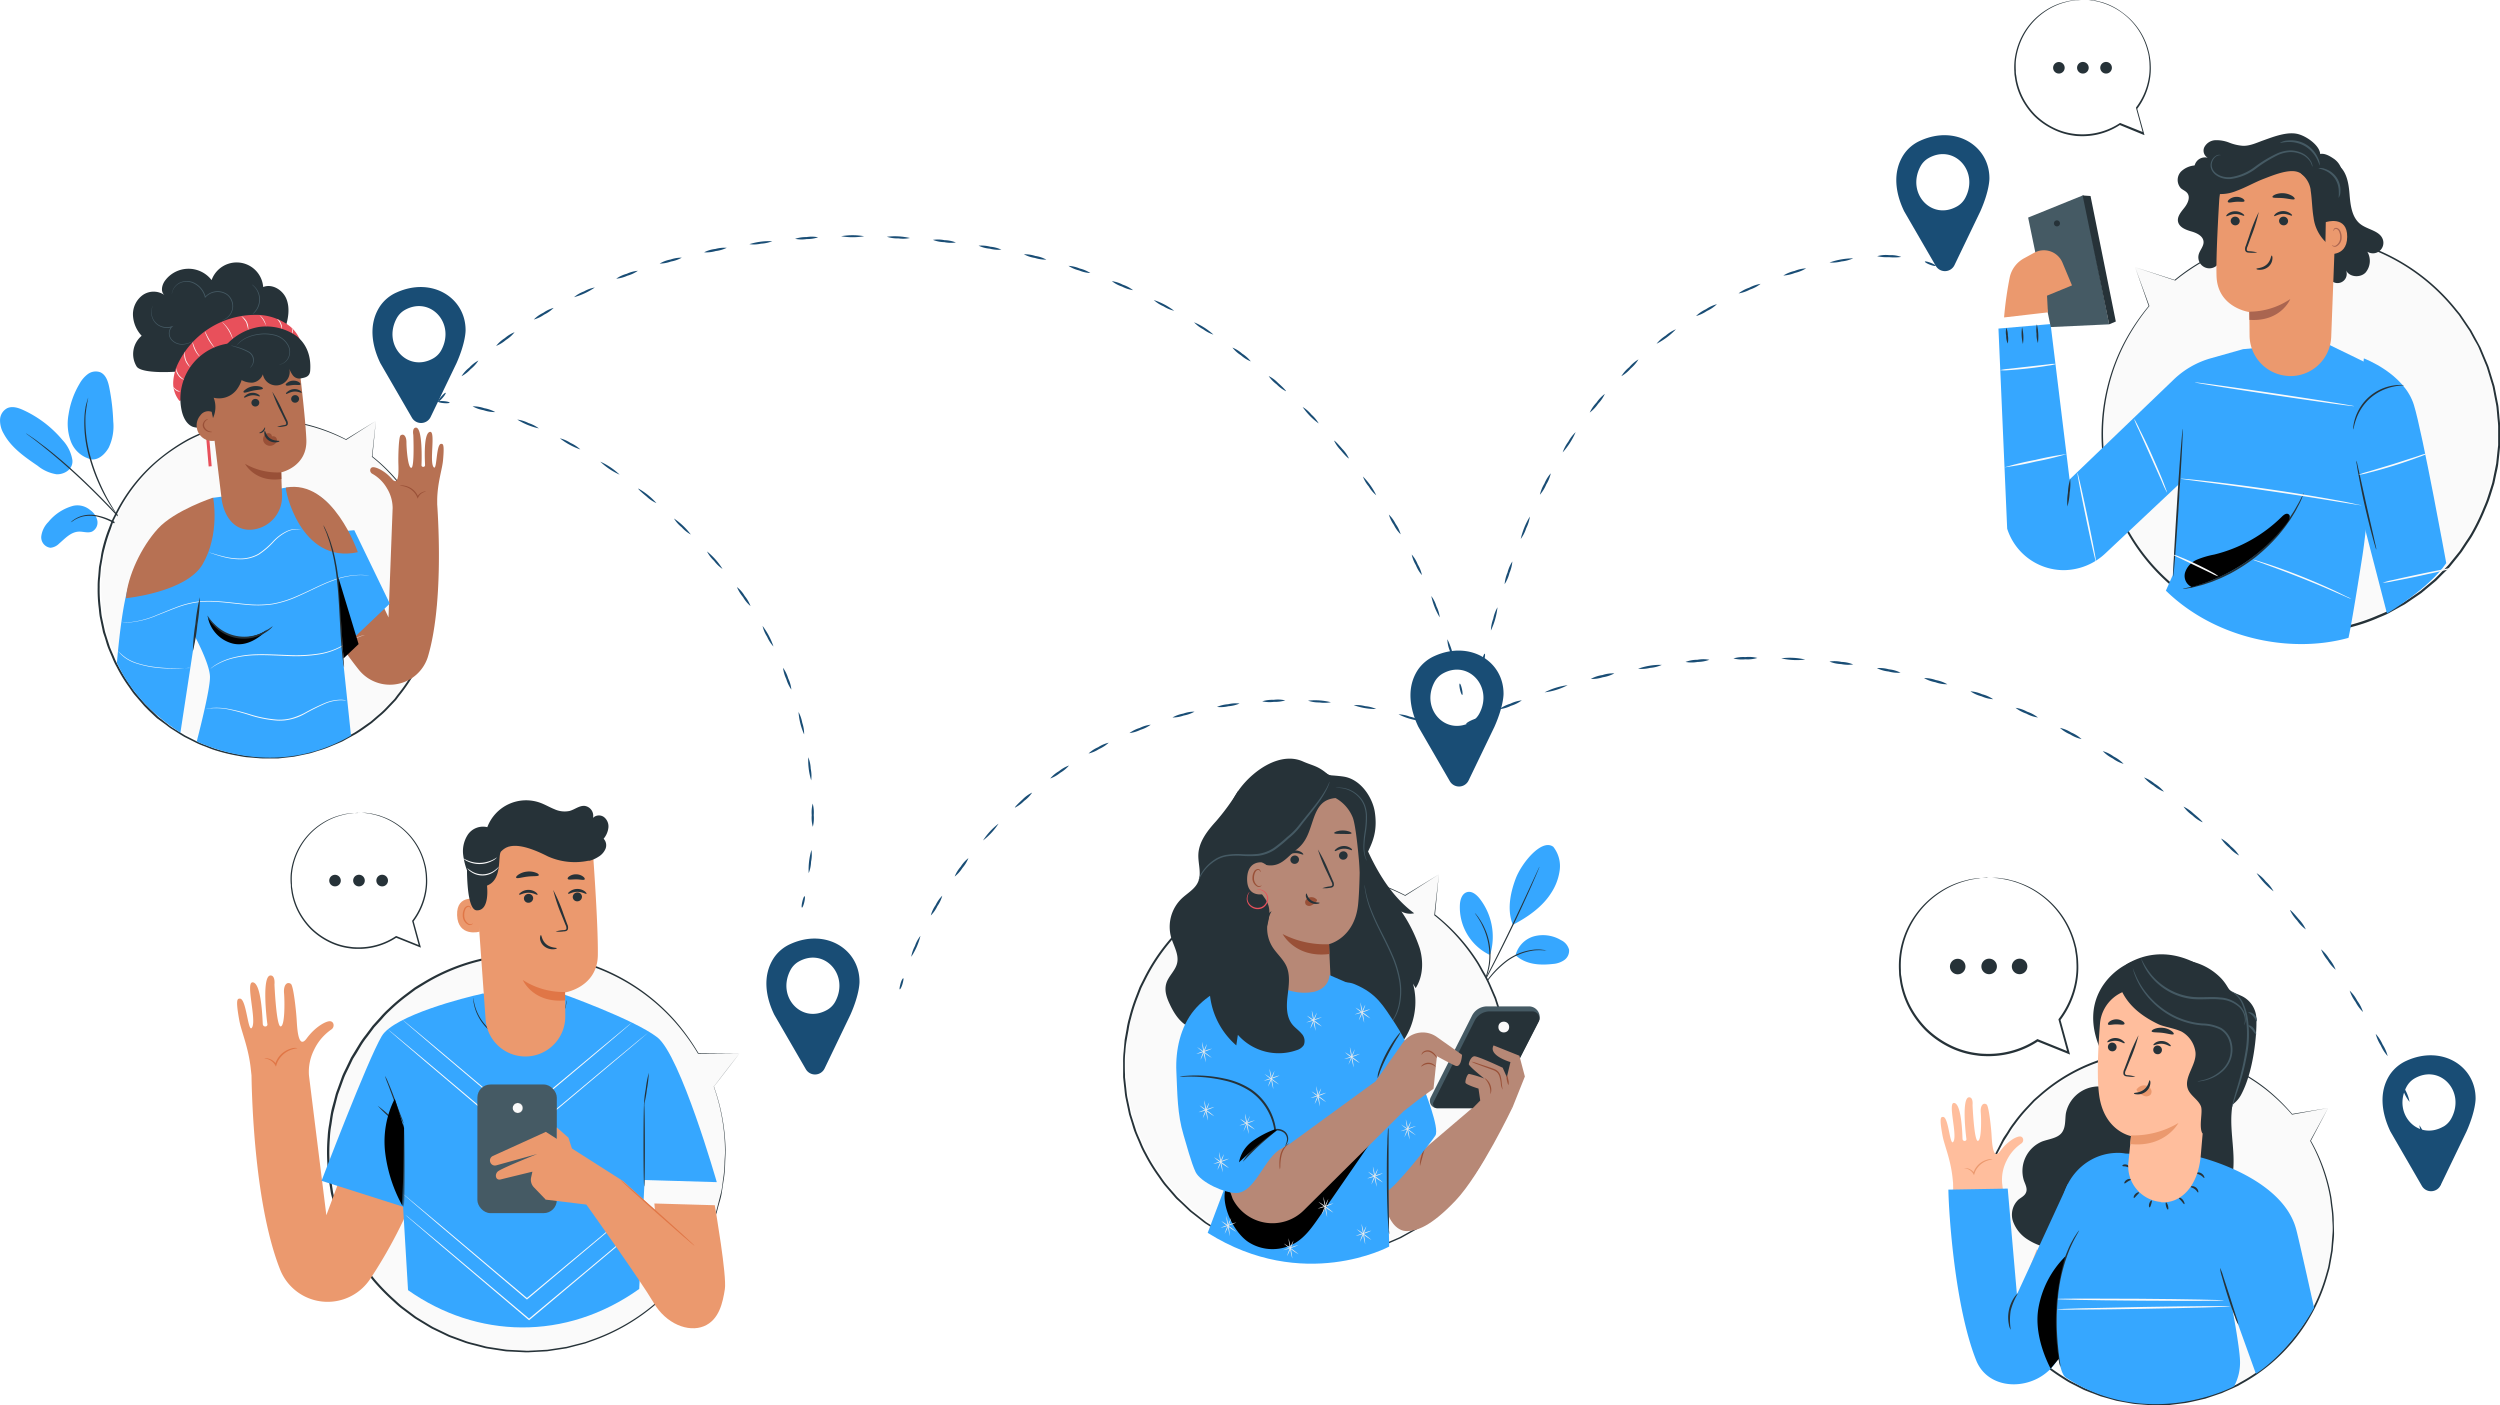 <svg xmlns="http://www.w3.org/2000/svg" viewBox="0 0 644.61 362.38"><defs><style>.cls-1{fill:#36a7ff}.cls-2{fill:#263238}.cls-3{fill:#194d75}.cls-4{fill:#fafafa}.cls-6{fill:#455a64}.cls-7{fill:#eb996e}.cls-8{fill:#ffbe9d}.cls-9{fill:#aa6550}.cls-11{fill:#b78876}.cls-12{fill:#995037}.cls-13{fill:#e8505b}.cls-14{fill:#ebebeb}.cls-16{fill:#e07646}.cls-17{fill:#b77153}</style></defs><g id="Plant"><path class="cls-1" d="M46.2 192.5c.21 2.48-2.36 3.73-4.14 3.59a10.21 10.21 0 01-4.82-2.18c-3.38-2.3-6.88-4.74-8.79-8.35a6.69 6.69 0 01-.91-3.5 3.51 3.51 0 011.85-3c1.31-.61 2.85-.11 4.16.49a28.84 28.84 0 0110.05 7.67 9.91 9.91 0 012.6 5.24m.25 11.76A12.42 12.42 0 0040 208.4a6.39 6.39 0 00-1.83 3.72 2.72 2.72 0 002.38 2.93 3.6 3.6 0 002.19-1.05c1.54-1.31 3-3 5.07-3.11 1.15-.06 2.36.44 3.43 0a2.63 2.63 0 001.39-2.82 4.41 4.41 0 00-1.85-2.74 5.06 5.06 0 00-4.33-1.11zm4.63-11.97a7.43 7.43 0 01-5.24-4.51 13.11 13.11 0 01-.63-7.08 21.77 21.77 0 012.83-7.9 7.75 7.75 0 012.15-2.5 3.43 3.43 0 013.16-.48c1.51.63 2.07 2.45 2.38 4.06a54 54 0 011 8.6 12.84 12.84 0 01-1.16 6.78c-1.14 2-2.93 3.38-4.78 3" transform="translate(-27.53 -73.81)"/><path class="cls-2" d="M65.89 216.07a4.75 4.75 0 01-.69-.63l-1.8-1.79c-.77-.74-1.7-1.61-2.81-2.49a29.72 29.72 0 00-3.82-2.5 16.64 16.64 0 00-4.24-1.66 8.53 8.53 0 00-3.67 0 7.9 7.9 0 00-2.3 1 4.78 4.78 0 01-.8.49 4.8 4.8 0 01.71-.61 7.18 7.18 0 012.32-1.09 8.27 8.27 0 013.8-.08 15.64 15.64 0 014.41 1.62 26.11 26.11 0 013.86 2.56 32 32 0 012.78 2.57c.74.77 1.32 1.42 1.72 1.87a4.45 4.45 0 01.53.74z" transform="translate(-27.53 -73.81)"/><path class="cls-2" d="M64.51 214.68a1.76 1.76 0 01-.29-.31l-.78-1c-.68-.82-1.66-2-2.92-3.43-2.51-2.87-6.12-6.71-10.29-10.75s-8.15-7.49-11.13-9.87c-.73-.6-1.41-1.13-2-1.59s-1.12-.86-1.55-1.17-.73-.54-1-.74a1.61 1.61 0 01-.33-.27s.13.06.37.21l1 .68c.44.29 1 .67 1.58 1.12s1.31 1 2.06 1.55A138 138 0 0150.49 199c4.19 4.05 7.77 7.92 10.23 10.84 1.24 1.45 2.19 2.67 2.84 3.52l.72 1a1.88 1.88 0 01.23.32z" transform="translate(-27.53 -73.81)"/><path class="cls-2" d="M58 206.88a9.08 9.08 0 01-.81-1c-.49-.67-1.16-1.66-1.92-2.93a44.23 44.23 0 01-2.36-4.61 46.22 46.22 0 01-2.2-6A32.09 32.09 0 0149.32 181a14.81 14.81 0 01.25-2c0-.29.09-.56.15-.8s.12-.46.18-.67a9.63 9.63 0 01.39-1.22 40.16 40.16 0 00-.71 4.69 33.76 33.76 0 001.5 11.29 48.83 48.83 0 002.15 5.92 50.23 50.23 0 002.28 4.63c.72 1.28 1.35 2.28 1.8 3a7.34 7.34 0 01.69 1.04z" transform="translate(-27.53 -73.81)"/><path class="cls-1" d="M428 292.11a8 8 0 011.7 6 14.08 14.08 0 01-2.25 6c-2.21 3.52-6.12 6.26-9.82 8.14-1.82-4.24-.25-9.35.71-11.89 1.51-4 6.69-10.37 9.66-8.23m-9.69 27.98a6.82 6.82 0 014.79-4.89 9.08 9.08 0 016.93 1 3.81 3.81 0 012.07 2.45 2.93 2.93 0 01-1.24 2.69 5.82 5.82 0 01-2.9 1c-3.53.4-7 .14-9.65-2.25" transform="translate(-27.53 -73.81)"/><path class="cls-2" d="M408.83 329.58a4.29 4.29 0 01.48-.71l1.36-1.88a24 24 0 015.3-5.57 14.67 14.67 0 017.15-2.76 9.82 9.82 0 012.34.07c.27 0 .48.1.62.13s.22.05.21.06a16.25 16.25 0 00-3.15-.05 15.16 15.16 0 00-7 2.79 25.87 25.87 0 00-5.3 5.46c-.6.77-1.09 1.4-1.44 1.82a4.84 4.84 0 01-.57.64z" transform="translate(-27.53 -73.81)"/><path class="cls-2" d="M424.47 297.29a1.7 1.7 0 01-.12.35l-.4 1c-.36.86-.89 2.09-1.55 3.6-1.34 3-3.24 7.18-5.44 11.72s-4.29 8.6-5.84 11.52c-.78 1.46-1.41 2.63-1.87 3.44-.21.38-.38.69-.52.93a1.28 1.28 0 01-.2.31 1.64 1.64 0 01.15-.34l.47-.95 1.78-3.49c1.5-2.94 3.56-7 5.76-11.56s4.13-8.67 5.51-11.67l1.64-3.55.46-1a1.41 1.41 0 01.17-.31z" transform="translate(-27.53 -73.81)"/><path class="cls-1" d="M411.81 319.77a16 16 0 00-2.79-14.3c-.81-1-2-2-3.25-1.62s-1.72 1.86-1.81 3.14a13.61 13.61 0 007.63 13.01" transform="translate(-27.53 -73.81)"/><path class="cls-2" d="M407.83 309.24a4.83 4.83 0 01.53.61 7.25 7.25 0 01.55.76 11.63 11.63 0 01.67 1.06 11.26 11.26 0 01.7 1.35 16.3 16.3 0 01.66 1.61 17.45 17.45 0 01.84 3.9 16.94 16.94 0 01-.12 4 15.32 15.32 0 01-.37 1.7 11.8 11.8 0 01-.46 1.45 10.74 10.74 0 01-.49 1.15 7.16 7.16 0 01-.43.84 3.86 3.86 0 01-.43.68c-.06 0 .54-1 1.15-2.74a13.88 13.88 0 00.42-1.44 15.57 15.57 0 00.34-1.68 17.06 17.06 0 00-.72-7.77c-.2-.57-.39-1.11-.62-1.6s-.44-.94-.65-1.35c-.89-1.61-1.62-2.49-1.57-2.53z" transform="translate(-27.53 -73.81)"/></g><g id="Speech_Bubbles" data-name="Speech Bubbles"><path class="cls-2" d="M124.57 300.86a1.5 1.5 0 101.5-1.5 1.5 1.5 0 00-1.5 1.5zm-5.98 0a1.5 1.5 0 101.5-1.5 1.5 1.5 0 00-1.5 1.5zm-5.96-.75a1.49 1.49 0 102-.55 1.49 1.49 0 00-2 .55z" transform="translate(-27.53 -73.81)"/><path class="cls-2" d="M120 283.4a1.4 1.4 0 01-.3 0l-.88.06-.65.05-.78.13-.9.15-1 .27a16.63 16.63 0 00-4.87 2.19 17.3 17.3 0 00-7.82 13 18.36 18.36 0 000 2.35c0 .39 0 .8.08 1.2s.12.8.19 1.2a17.2 17.2 0 001.64 4.77 18.29 18.29 0 003.13 4.28 17.79 17.79 0 004.49 3.21 16.14 16.14 0 005.46 1.67 10.16 10.16 0 001.46.13 12 12 0 001.47 0 17.15 17.15 0 008.82-2.84l.09-.06h.09l6.12 2.46-.26.23c-.61-2.24-1.21-4.43-1.78-6.54v-.09l.06-.07a17.41 17.41 0 003.22-7.31 15.49 15.49 0 00.25-3.76 11.81 11.81 0 00-.17-1.8c0-.3-.08-.59-.13-.88s-.14-.57-.2-.86a17.4 17.4 0 00-13.92-12.9c-.46-.07-.86-.16-1.21-.19l-.89-.06h-.55a.52.52 0 01-.19 0h1.64c.35 0 .76.1 1.22.16.23 0 .48.06.73.11l.8.19.87.22.91.33a16.79 16.79 0 014.07 2.15 17.48 17.48 0 016.82 9.95c.07.28.16.57.22.86s.09.6.14.9a13.82 13.82 0 01.17 1.84 16.08 16.08 0 01-.24 3.83 17.55 17.55 0 01-3.26 7.47v-.16c.58 2.11 1.18 4.3 1.8 6.54l.1.38-.36-.15-6.12-2.45h.18a17.83 17.83 0 01-6 2.53 18.22 18.22 0 01-3 .38h-1.51a10.57 10.57 0 01-1.49-.13 16.61 16.61 0 01-5.59-1.71 18.56 18.56 0 01-4.58-3.29 18.75 18.75 0 01-3.18-4.38 17.58 17.58 0 01-1.67-4.87l-.18-1.24c-.06-.4 0-.82-.08-1.22a17.24 17.24 0 010-2.39 17.42 17.42 0 018-13.13 16.63 16.63 0 015-2.16l1-.26.92-.13.78-.11h1.54zM569.07 91.27a1.5 1.5 0 101.49-1.49 1.5 1.5 0 00-1.49 1.49zm-5.98 0a1.5 1.5 0 101.49-1.49 1.5 1.5 0 00-1.49 1.49zm-5.97-.74a1.49 1.49 0 102-.55 1.5 1.5 0 00-2 .55z" transform="translate(-27.53 -73.81)"/><path class="cls-2" d="M564.49 73.82a1.4 1.4 0 01-.3 0l-.88.06h-.65l-.78.13-.9.14-1 .27a16.69 16.69 0 00-4.87 2.2 17.51 17.51 0 00-5 5 17.72 17.72 0 00-2.81 8 20.4 20.4 0 000 2.35c0 .4 0 .8.09 1.2l.18 1.21a17.56 17.56 0 001.65 4.77 18.48 18.48 0 003.12 4.27 18.19 18.19 0 004.49 3.22 16.42 16.42 0 005.47 1.67 11.49 11.49 0 001.45.12 14.56 14.56 0 001.48 0 17.45 17.45 0 008.82-2.84l.09-.06h.09l6.12 2.46-.26.23q-.91-3.37-1.79-6.54v-.17a17.11 17.11 0 003.22-7.31 15.41 15.41 0 00.25-3.75 11.94 11.94 0 00-.16-1.81c0-.29-.09-.59-.13-.88s-.14-.57-.21-.85A17.41 17.41 0 00567.36 74c-.46-.06-.86-.15-1.21-.18l-.9-.06h-.73 1.63c.36 0 .77.09 1.23.15.23 0 .48.06.73.11l.8.2.86.22.92.33a16.5 16.5 0 014.03 2.23 17.51 17.51 0 016.83 10c.07.29.16.57.21.87s.1.59.14.89a12.47 12.47 0 01.18 1.84 16.59 16.59 0 01-.24 3.83 17.61 17.61 0 01-3.27 7.48v-.16l1.8 6.54.11.37-.37-.14L574 106h.19a17.51 17.51 0 01-6 2.53 17.21 17.21 0 01-3 .38 12.51 12.51 0 01-1.5 0 10.45 10.45 0 01-1.49-.13 16.63 16.63 0 01-5.6-1.78 18.29 18.29 0 01-4.59-3.29 18.91 18.91 0 01-3.18-4.38 17.44 17.44 0 01-1.66-4.87c-.06-.41-.13-.82-.19-1.23s-.05-.82-.08-1.22a19.11 19.11 0 01.05-2.4 17.93 17.93 0 012.91-8.14 17.59 17.59 0 015.12-5 16.41 16.41 0 014.95-2.16l1-.25.91-.13.79-.11h1.54zM546.27 323a2 2 0 102-2 2 2 0 00-2 2zm-7.85 0a2 2 0 102-2 2 2 0 00-2 2zm-7.82-1a2 2 0 102.68-.72 2 2 0 00-2.68.72z" transform="translate(-27.53 -73.81)"/><path class="cls-2" d="M540.26 300.06a1.69 1.69 0 01-.39.05l-1.16.08c-.26 0-.54 0-.85.07l-1 .17-1.19.19-1.32.35a22 22 0 00-6.39 2.88 22.71 22.71 0 00-10.25 17 24.27 24.27 0 00-.05 3.08c0 .52 0 1.05.11 1.57l.24 1.59a22.65 22.65 0 002.16 6.25 24.45 24.45 0 004.1 5.61 23.91 23.91 0 005.89 4.22 21.37 21.37 0 007.17 2.19 15.06 15.06 0 001.91.16 17.72 17.72 0 001.93 0 22.15 22.15 0 003.87-.49 22.67 22.67 0 007.7-3.23l.12-.08.12.05 8 3.23-.34.3c-.8-2.94-1.58-5.81-2.34-8.58v-.12l.07-.09a22.76 22.76 0 004.23-9.59 20.62 20.62 0 00.32-4.93 15.47 15.47 0 00-.21-2.37c-.06-.38-.12-.77-.17-1.15s-.19-.75-.27-1.12A22.83 22.83 0 00544 300.47c-.6-.08-1.13-.2-1.6-.24l-1.17-.08h-.96 2.15c.46 0 1 .13 1.6.21.31 0 .63.08 1 .14l1 .26 1.14.29 1.2.43a21.73 21.73 0 015.33 2.81 22.91 22.91 0 019 13.05c.09.38.21.75.28 1.14l.18 1.17a17.56 17.56 0 01.23 2.41 21.47 21.47 0 01-.31 5 23 23 0 01-4.29 9.8v-.21c.77 2.77 1.55 5.64 2.36 8.58l.14.49-.48-.19-8-3.22h.24a23.14 23.14 0 01-11.84 3.81 18.69 18.69 0 01-2 0 14.12 14.12 0 01-2-.17 21.88 21.88 0 01-7.33-2.25 24 24 0 01-6-4.32 24.66 24.66 0 01-4.17-5.74 23 23 0 01-2.19-6.39l-.24-1.62c-.08-.53-.07-1.07-.1-1.6a22.57 22.57 0 013.87-13.82 23.11 23.11 0 016.71-6.54 21.74 21.74 0 016.5-2.83l1.34-.34 1.2-.17 1-.14h2.03z" transform="translate(-27.53 -73.81)"/></g><g id="Locators"><path class="cls-3" d="M235.31 349.5a2.74 2.74 0 004.83-.18l6.67-13.88c2.42-5.45 2.34-8.5 2.34-8.5 0-8.41-8.7-13.8-17.72-9.76a10.1 10.1 0 00-4.39 3.65c-3 4.62-2.06 10.12.14 14.63zm5.54-15.32c-6.55 3.77-13.14-3.29-9.52-10.21a5.42 5.42 0 012.08-2.19c6.56-3.77 13.15 3.29 9.53 10.21a5.38 5.38 0 01-2.09 2.19zm285.8-191.83a2.73 2.73 0 004.83-.18l6.67-13.87c2.42-5.46 2.34-8.51 2.34-8.51 0-8.4-8.7-13.79-17.72-9.75a10 10 0 00-4.39 3.64c-3 4.62-2.06 10.12.14 14.63zm5.54-15.35c-6.55 3.77-13.14-3.29-9.52-10.21a5.42 5.42 0 012.08-2.19c6.56-3.77 13.15 3.3 9.53 10.21a5.38 5.38 0 01-2.09 2.19zM652 379.6a2.74 2.74 0 004.83-.18l6.68-13.87c2.42-5.46 2.34-8.51 2.34-8.51 0-8.41-8.7-13.8-17.73-9.76a10.21 10.21 0 00-4.39 3.65c-3 4.62-2 10.12.15 14.63zm5.55-15.32c-6.56 3.77-13.15-3.29-9.53-10.21a5.51 5.51 0 012.09-2.19c6.56-3.77 13.15 3.29 9.53 10.21a5.45 5.45 0 01-2.05 2.19zM133.74 181.51a2.73 2.73 0 004.83-.19l6.67-13.87c2.42-5.46 2.34-8.51 2.34-8.51 0-8.4-8.7-13.79-17.72-9.75a10.07 10.07 0 00-4.39 3.64c-3 4.62-2.06 10.12.14 14.64zm5.54-15.32c-6.55 3.76-13.14-3.3-9.52-10.21a5.51 5.51 0 012.08-2.2c6.56-3.76 13.15 3.3 9.53 10.22a5.38 5.38 0 01-2.09 2.19zM235 304.91c.14 0 .1.71-.09 1.52s-.46 1.44-.6 1.4-.1-.72.09-1.52.42-1.43.6-1.4zm1.76-11.91a8.58 8.58 0 01-.1 3 8.78 8.78 0 01-.61 2.95 17.67 17.67 0 01.71-6zm.32-12a8.85 8.85 0 01.27 3 8.94 8.94 0 01-.24 3 8.71 8.71 0 01-.28-3 9 9 0 01.25-3zm-1.14-11.93a8.78 8.78 0 01.63 2.95 9 9 0 01.12 3 17.71 17.71 0 01-.75-6zm-2.55-11.74a9.17 9.17 0 011 2.85 8.77 8.77 0 01.48 3 17.28 17.28 0 01-1.45-5.83zM229.44 246a9.12 9.12 0 011.32 2.72 8.65 8.65 0 01.82 2.9 9.29 9.29 0 01-1.31-2.72 9 9 0 01-.83-2.9zm-5.29-10.8a18 18 0 012.81 5.31 9.07 9.07 0 01-1.64-2.53 8.71 8.71 0 01-1.17-2.78zm-6.61-10.02a7.65 7.65 0 012 2.29 9 9 0 011.51 2.62 8.8 8.8 0 01-1.93-2.32 10.23 10.23 0 01-1.58-2.59zm-7.71-9.18a17.35 17.35 0 014 4.51 8.86 8.86 0 01-2.18-2.09 8.62 8.62 0 01-1.82-2.42zm-8.52-8.5a17.58 17.58 0 014.35 4.14 8.73 8.73 0 01-2.36-1.88 8.63 8.63 0 01-1.99-2.26zm-9.2-7.73a17.49 17.49 0 014.68 3.77 8.73 8.73 0 01-2.51-1.68c-1.28-1.04-2.28-1.97-2.17-2.09zm-9.81-6.93a17.44 17.44 0 015 3.36 17.62 17.62 0 01-5-3.36zm-10.41-6.02a8.94 8.94 0 012.77 1.21 9 9 0 012.51 1.67 17.56 17.56 0 01-5.28-2.88zM160.91 182a8.59 8.59 0 012.88.89 8.82 8.82 0 012.68 1.38 17.17 17.17 0 01-5.56-2.27zm-11.53-3.42a8.77 8.77 0 013 .48 9.2 9.2 0 012.85 1 8.72 8.72 0 01-3-.48 9 9 0 01-2.85-1z" transform="translate(-27.53 -73.81)"/><path class="cls-3" d="M140.47 177.37c0-.14.69-.2 1.51-.13s1.49.24 1.48.39-.7.2-1.52.13-1.48-.25-1.47-.39z" transform="translate(-27.53 -73.81)"/><path class="cls-3" d="M142.44 175.11c.1.09-.25.68-.79 1.3s-1.07 1.05-1.18 1 .24-.68.79-1.3 1.07-1.11 1.18-1zm8.44-8.34a8.88 8.88 0 01-2 2.22 8.76 8.76 0 01-2.35 1.83 8.42 8.42 0 012-2.22 8.68 8.68 0 012.35-1.83zm9.34-7.31a8.72 8.72 0 01-2.23 2 9 9 0 01-2.54 1.55 8.57 8.57 0 012.23-2 8.88 8.88 0 012.54-1.55zm10.07-6.27a8.87 8.87 0 01-2.43 1.73 8.71 8.71 0 01-2.69 1.28 8.53 8.53 0 012.43-1.73 8.82 8.82 0 012.69-1.28zm10.62-5.26a17.2 17.2 0 01-5.37 2.51 8.43 8.43 0 012.57-1.49 8.85 8.85 0 012.8-1.02zm11.09-4.3a8.71 8.71 0 01-2.7 1.27 8.85 8.85 0 01-2.88.77 8.53 8.53 0 012.7-1.26 8.72 8.72 0 012.88-.78zm11.33-3.39a8.59 8.59 0 01-2.79 1 8.77 8.77 0 01-2.92.54 8.36 8.36 0 012.79-1.05 8.84 8.84 0 012.92-.49zm11.59-2.54a8.59 8.59 0 01-2.85.84 8.81 8.81 0 01-3 .33A8.39 8.39 0 01212 138a8.82 8.82 0 012.92-.3zm11.74-1.7a8.86 8.86 0 01-2.91.64 8.56 8.56 0 01-3 .13 17.17 17.17 0 015.88-.77zm11.82-1a8.92 8.92 0 01-2.94.45 8.55 8.55 0 01-3-.06 9 9 0 012.95-.45 8.16 8.16 0 012.99.06zm11.87-.28a17.09 17.09 0 01-5.94 0 17.09 17.09 0 015.94 0zm11.85.45a8.56 8.56 0 01-3 .11 8.81 8.81 0 01-3-.42 17.34 17.34 0 015.92.31zm11.8 1.16a8.64 8.64 0 01-3-.08 8.36 8.36 0 01-2.92-.59 8.62 8.62 0 013 .08 8.36 8.36 0 012.92.59zm11.73 1.85a8.73 8.73 0 01-3-.25 8.27 8.27 0 01-2.87-.77 8.85 8.85 0 013 .26 8.68 8.68 0 012.87.76zm11.59 2.58a9.4 9.4 0 01-2.95-.44 8.83 8.83 0 01-2.83-.94 8.59 8.59 0 012.95.43 8.08 8.08 0 012.83.95zm11.35 3.45a8.43 8.43 0 01-2.9-.67 8.79 8.79 0 01-2.74-1.18 8.68 8.68 0 012.9.68 8.92 8.92 0 012.74 1.17zm11.01 4.42a8.94 8.94 0 01-2.84-.93 8.42 8.42 0 01-2.62-1.4 8.82 8.82 0 012.83.92 8.54 8.54 0 012.63 1.41zm10.6 5.31a8.82 8.82 0 01-2.74-1.15 8.91 8.91 0 01-2.51-1.62 17.24 17.24 0 015.25 2.77zm10.14 6.15a8.87 8.87 0 01-2.64-1.37 9 9 0 01-2.37-1.81 16.84 16.84 0 015 3.18zm9.63 6.91a8.54 8.54 0 01-2.53-1.57 8.69 8.69 0 01-2.22-2 8.67 8.67 0 012.53 1.57 8.9 8.9 0 012.22 2zm9.06 7.69a9 9 0 01-2.4-1.77 8.82 8.82 0 01-2.06-2.15 8.53 8.53 0 012.4 1.76c1.23 1.09 2.16 2.05 2.06 2.16zm8.44 8.31a16.73 16.73 0 01-4.14-4.25 8.8 8.8 0 012.26 1.95 8.93 8.93 0 011.88 2.3zm7.78 9c-.12.09-1.06-.85-2.1-2.11a9 9 0 01-1.71-2.44c.11-.1 1.05.85 2.11 2.11a8.75 8.75 0 011.7 2.44zm7.06 9.52a8.65 8.65 0 01-1.93-2.27 8.48 8.48 0 01-1.51-2.57 17.21 17.21 0 013.44 4.84zm6.3 10.06a8.63 8.63 0 01-1.75-2.41 8.9 8.9 0 01-1.3-2.68 8.7 8.7 0 011.75 2.41 8.9 8.9 0 011.3 2.68zm5.48 10.52a8.64 8.64 0 01-1.55-2.54 9 9 0 01-1.09-2.77 8.31 8.31 0 011.55 2.54 8.73 8.73 0 011.09 2.77zm4.59 10.9a17.13 17.13 0 01-2.18-5.51 8.5 8.5 0 011.33 2.66 8.3 8.3 0 01.85 2.85zm3.67 11.31a8.8 8.8 0 01-1.1-2.77 8.41 8.41 0 01-.61-2.91 16.59 16.59 0 011.71 5.68zm2.13 8.69c-.14 0-.4-.6-.58-1.41s-.2-1.48-.06-1.52.39.6.57 1.41.21 1.52.07 1.52zm5.8-10.63c.14 0 .09.71-.11 1.51s-.48 1.43-.62 1.39-.09-.71.11-1.51.48-1.43.62-1.39zm3.29-11.98a18.59 18.59 0 01-1.7 6 9.43 9.43 0 01.6-3.05 9.81 9.81 0 011.1-2.95zm3.83-11.81a9.67 9.67 0 01-.75 3 9.31 9.31 0 01-1.24 2.85 9.43 9.43 0 01.75-3 9.3 9.3 0 011.24-2.85zM422 207a9.56 9.56 0 01-.94 3 9.37 9.37 0 01-1.42 2.78A18.84 18.84 0 01422 207zm5.39-11.15a9.42 9.42 0 01-1.17 2.88 9.58 9.58 0 01-1.64 2.65 9.73 9.73 0 011.17-2.89 9.5 9.5 0 011.64-2.64zm6.41-10.62a18.78 18.78 0 01-3.34 5.23 9.6 9.6 0 011.45-2.76 9.9 9.9 0 011.89-2.47zm7.53-9.86a9.31 9.31 0 01-1.75 2.57 9.46 9.46 0 01-2.15 2.25 9.2 9.2 0 011.75-2.57 9.42 9.42 0 012.15-2.25zm8.67-8.89a9.48 9.48 0 01-2 2.34 9.33 9.33 0 01-2.42 2 9.6 9.6 0 012.05-2.34 9.42 9.42 0 012.37-2zm9.66-7.77a18.4 18.4 0 01-5 3.74 9.54 9.54 0 012.33-2.08 9.81 9.81 0 012.67-1.66zm10.57-6.47a9.31 9.31 0 01-2.57 1.75 9.49 9.49 0 01-2.82 1.31 9.07 9.07 0 012.57-1.76 9.23 9.23 0 012.82-1.3zm11.26-5.24a8.94 8.94 0 01-2.74 1.47 9.44 9.44 0 01-2.95 1 9.29 9.29 0 012.74-1.47 9.61 9.61 0 012.95-1zm11.74-4a9.64 9.64 0 01-2.88 1.18 9.8 9.8 0 01-3 .68 9.08 9.08 0 012.88-1.18 9.2 9.2 0 013-.68zm12.13-2.58a9.55 9.55 0 01-3 .8 9.72 9.72 0 01-3.1.28 18.37 18.37 0 016.11-1.08zm12.39-.36a12.72 12.72 0 01-3.11.06 11.34 11.34 0 01-3.09-.25 8 8 0 013.11-.27 7.77 7.77 0 013.09.46zm8.9 2.29c-.06.13-.73 0-1.49-.29s-1.35-.65-1.31-.79.71 0 1.49.3 1.37.65 1.31.78zM408.38 259.17c.06.14-.52.55-1.29.91s-1.44.54-1.5.39.51-.55 1.29-.91 1.44-.56 1.5-.39zm11.54-4.78a9 9 0 01-2.81 1.41 8.56 8.56 0 01-3 .87 9.3 9.3 0 012.82-1.4 9.09 9.09 0 012.99-.88zm11.82-3.91a17.21 17.21 0 01-5.94 1.85 17.81 17.81 0 015.94-1.85zm12.04-3.04a9 9 0 01-3 1 8.73 8.73 0 01-3.07.43 8.8 8.8 0 013-1 8.52 8.52 0 013.07-.43zm12.22-2.19a8.65 8.65 0 01-3 .77 9 9 0 01-3.1.22 16.84 16.84 0 016.12-1zm12.29-1.32a9.12 9.12 0 01-3.06.56 8.54 8.54 0 01-3.1 0 8.44 8.44 0 013.06-.56 8.54 8.54 0 013.1 0zm12.37-.47a8.42 8.42 0 01-3.08.35 9 9 0 01-3.1-.22 8.61 8.61 0 013.09-.35 8.92 8.92 0 013.09.22zm12.34.41a17.57 17.57 0 01-6.19-.31 17 17 0 016.19.31zm12.36 1.26a9 9 0 01-3.11-.09 8.8 8.8 0 01-3-.65 8.39 8.39 0 013.1.09 8.56 8.56 0 013.01.65zm12.21 2.13a8.93 8.93 0 01-3.09-.31 8.6 8.6 0 01-3-.87 8.93 8.93 0 013.09.31 8.42 8.42 0 013 .87zm12.06 2.98a8.44 8.44 0 01-3.07-.52 9 9 0 01-2.94-1.08 8.89 8.89 0 013.07.53 9 9 0 012.94 1.07zm11.83 3.86a8.74 8.74 0 01-3-.75 9 9 0 01-2.87-1.29 8.81 8.81 0 013 .75 8.72 8.72 0 012.87 1.29zm11.54 4.71a8.76 8.76 0 01-3-1 9.39 9.39 0 01-2.77-1.49 8.5 8.5 0 013 1 9.07 9.07 0 012.77 1.49zm11.25 5.57a8.91 8.91 0 01-2.9-1.19 9.25 9.25 0 01-2.67-1.7 8.91 8.91 0 012.9 1.19 9.14 9.14 0 012.67 1.7zm10.84 6.39a8.84 8.84 0 01-2.81-1.4 9.48 9.48 0 01-2.56-1.89 8.94 8.94 0 012.82 1.4 9.36 9.36 0 012.55 1.89zm10.41 7.17a9.21 9.21 0 01-2.72-1.61 9.48 9.48 0 01-2.43-2.07 9.17 9.17 0 012.72 1.6 9.62 9.62 0 012.43 2.08zm9.93 7.89a9.27 9.27 0 01-2.61-1.79 9.58 9.58 0 01-2.29-2.25 9.5 9.5 0 012.61 1.8c1.36 1.11 2.39 2.12 2.29 2.24zm9.44 8.58a9.24 9.24 0 01-2.5-2 9.72 9.72 0 01-2.15-2.4 9.33 9.33 0 012.5 2 9.72 9.72 0 012.15 2.4zm8.89 9.23a18.87 18.87 0 01-4.38-4.7 9.3 9.3 0 012.38 2.15 9.7 9.7 0 012 2.55zm8.31 9.82a9.75 9.75 0 01-2.24-2.3 10.26 10.26 0 01-1.84-2.68c.11-.11 1.11.92 2.24 2.3a9.69 9.69 0 011.84 2.68zm7.7 10.39a10.07 10.07 0 01-2.09-2.46 10.3 10.3 0 01-1.68-2.8 9.58 9.58 0 012.1 2.45 9.93 9.93 0 011.67 2.81zm7.05 10.9a10.07 10.07 0 01-1.94-2.6 10.32 10.32 0 01-1.5-2.91 9.69 9.69 0 011.94 2.59 10 10 0 011.5 2.92zm6.36 11.37a10.15 10.15 0 01-1.77-2.73 10.63 10.63 0 01-1.32-3 9.84 9.84 0 011.78 2.73 10.22 10.22 0 011.31 3zm5.64 11.8a10.05 10.05 0 01-1.6-2.85 10.38 10.38 0 01-1.12-3.1 10.15 10.15 0 011.6 2.85 10.48 10.48 0 011.12 3.1zm4.88 12.18a10.13 10.13 0 01-1.42-3 10.38 10.38 0 01-.92-3.17 10.4 10.4 0 011.41 3 10.74 10.74 0 01.93 3.17zm3.11 9.31c-.14 0-.47-.6-.74-1.45s-.37-1.59-.24-1.64.47.6.74 1.46.43 1.59.24 1.63zm-396.37-53.35c.13 0 0 .72-.22 1.5s-.57 1.39-.7 1.35 0-.71.21-1.51.57-1.4.71-1.34zm4.42-10.94a16.89 16.89 0 01-2.37 5.4 8.64 8.64 0 01.95-2.8 8.43 8.43 0 011.42-2.6zm5.63-10.36a8.65 8.65 0 01-1.26 2.68 8.35 8.35 0 01-1.7 2.42 8.31 8.31 0 011.25-2.68 8.52 8.52 0 011.71-2.42zm6.74-9.69a8.82 8.82 0 01-1.54 2.53 8.7 8.7 0 01-2 2.22 8.56 8.56 0 011.54-2.53 8.7 8.7 0 012-2.22zm7.77-8.89a17.21 17.21 0 01-4 4.34 16.77 16.77 0 014-4.34zm8.66-8a8.4 8.4 0 01-2.05 2.13 8.91 8.91 0 01-2.39 1.75c-.1-.11.82-1.06 2-2.14a8.64 8.64 0 012.44-1.74zm9.51-6.99a8.9 8.9 0 01-2.28 1.89 8.73 8.73 0 01-2.57 1.47 8.27 8.27 0 012.27-1.9 8.52 8.52 0 012.58-1.46zm10.23-5.88a8.74 8.74 0 01-2.48 1.63 8.34 8.34 0 01-2.72 1.16 8.39 8.39 0 012.47-1.62 8.6 8.6 0 012.73-1.17zm10.84-4.64a8.67 8.67 0 01-2.65 1.32 8.54 8.54 0 01-2.84.84 8.63 8.63 0 012.65-1.32 8.39 8.39 0 012.84-.84zm11.3-3.37a8.68 8.68 0 01-2.78 1 8.56 8.56 0 01-2.92.51 8.83 8.83 0 012.78-1 8.62 8.62 0 012.92-.51zm11.61-2.09a8.85 8.85 0 01-2.88.7 8.66 8.66 0 01-2.95.18 8.67 8.67 0 012.88-.7 8.37 8.37 0 012.95-.18zm11.78-.81a8.92 8.92 0 01-2.94.38 8.6 8.6 0 01-3-.14 8.73 8.73 0 012.94-.38 8.29 8.29 0 013 .14zm11.79.47a8.7 8.7 0 01-3 .06 8.39 8.39 0 01-2.93-.46 16.86 16.86 0 015.89.4zm11.67 1.76a16.64 16.64 0 01-5.81-1 8.79 8.79 0 012.95.26 8.57 8.57 0 012.86.74zm11.39 3.05a16.49 16.49 0 01-5.65-1.69 8.83 8.83 0 012.9.6 8.17 8.17 0 012.75 1.09zm8.32 3.15c-.06.13-.73 0-1.49-.33s-1.34-.68-1.29-.82.72 0 1.49.33 1.34.69 1.29.82z" transform="translate(-27.53 -73.81)"/><path class="cls-3" d="M401.37 275.25a2.73 2.73 0 004.82-.19l6.68-13.87c2.42-5.46 2.34-8.51 2.34-8.51 0-8.4-8.7-13.79-17.73-9.75a10.19 10.19 0 00-4.39 3.64c-3 4.62-2 10.12.15 14.64zm5.54-15.32c-6.56 3.76-13.15-3.3-9.53-10.21a5.61 5.61 0 012.09-2.2c6.56-3.76 13.15 3.3 9.53 10.22a5.38 5.38 0 01-2.09 2.19z" transform="translate(-27.53 -73.81)"/></g><g id="Character_5" data-name="Character 5"><path class="cls-4" d="M578 142.69l3.59 10a50.91 50.91 0 106.66-6.58z" transform="translate(-27.53 -73.81)"/><path class="cls-2" d="M578 142.69l10.3 3.31h-.08a50.24 50.24 0 018.61-5.75 52.49 52.49 0 015.86-2.65c1.06-.42 2.21-.69 3.35-1.06a27.13 27.13 0 013.57-1l3.82-.75 4-.39 1-.1h5.39l2.21.23a51.06 51.06 0 0118.31 5.49A51.73 51.73 0 01661 153.73l.9 1.09.8 1.18 1.61 2.38.41.59.34.64.7 1.28 1.39 2.57 1.14 2.73.58 1.38a9.33 9.33 0 01.51 1.4c.29.95.59 1.92.88 2.88l.44 1.45c.12.49.2 1 .3 1.49.2 1 .39 2 .59 3a8.67 8.67 0 01.21 1.53l.15 1.54c.07 1 .23 2.06.24 3.1s0 2.09 0 3.14v1.58l-.16 1.57c-.11 1.05-.22 2.11-.34 3.17s-.42 2.09-.62 3.14l-.33 1.58c-.1.53-.3 1-.45 1.55-.31 1-.63 2.07-1 3.11s-.82 2-1.22 3a53.87 53.87 0 01-2.92 5.9c-.55 1-1.21 1.86-1.81 2.8l-.92 1.39c-.3.47-.69.87-1 1.32-.7.86-1.41 1.73-2.11 2.61s-1.57 1.61-2.35 2.42l-1.19 1.21c-.41.38-.86.72-1.29 1.09l-2.59 2.16c-.91.65-1.85 1.26-2.77 1.89l-1.38.94c-.47.3-1 .54-1.45.81L643.3 232c-1 .5-2 .87-3 1.31a46 46 0 01-6.18 2.11 24 24 0 01-3.15.73c-1.05.2-2.1.43-3.16.59l-3.18.3-1.58.14h-4.73c-1 0-2.07-.19-3.1-.28l-1.55-.17-.77-.08-.75-.16-3-.61a24.53 24.53 0 01-2.94-.8l-2.89-.89-2.8-1.19a23.36 23.36 0 01-2.69-1.23 44 44 0 01-5.06-2.91l-2.4-1.59c-.75-.58-1.48-1.19-2.22-1.78a50.94 50.94 0 01-13.36-16.74 57.12 57.12 0 01-3.58-9.26c-.37-1.56-.81-3.08-1-4.62-.13-.77-.3-1.52-.38-2.28l-.24-2.26a51 51 0 011.24-16.48 50.29 50.29 0 014.91-12.67 55.6 55.6 0 015.83-8.5v.09c-2.28-6.54-3.3-9.47-3.51-10.05.21.58 1.29 3.49 3.68 10a56.27 56.27 0 00-5.75 8.5 50.36 50.36 0 00-4.82 12.62 51 51 0 00-1.18 16.38c.08.74.17 1.48.25 2.24s.25 1.5.38 2.26c.22 1.53.66 3 1 4.58a57.82 57.82 0 003.58 9.18 50.49 50.49 0 0013.28 16.57c.73.58 1.45 1.18 2.2 1.76l2.37 1.57a45 45 0 005 2.88 23 23 0 002.67 1.21l2.74 1.14 2.86.88a22.28 22.28 0 002.91.78l3 .61.75.16.76.08 1.53.16c1 .09 2 .26 3.08.28h4.68l1.57-.15 3.14-.29c1-.17 2.08-.4 3.13-.59a25.64 25.64 0 003.12-.72 46.4 46.4 0 006.11-2.1c1-.43 2-.8 3-1.29l2.89-1.56c.48-.27 1-.51 1.44-.81l1.37-.92c.91-.63 1.84-1.23 2.74-1.88l2.56-2.13c.42-.37.87-.7 1.27-1.09l1.18-1.19c.77-.8 1.58-1.57 2.33-2.4l2.09-2.58c.34-.44.72-.84 1-1.31l.91-1.38c.59-.92 1.24-1.81 1.79-2.76a53.66 53.66 0 002.89-5.84c.4-1 .87-2 1.21-3s.64-2 1-3.08c.15-.51.34-1 .44-1.53l.32-1.57c.21-1 .44-2.07.63-3.11l.33-3.13.17-1.56v-4.67c0-1.03-.17-2.05-.24-3.07l-.14-1.53a10.76 10.76 0 00-.21-1.51c-.2-1-.39-2-.58-3-.1-.49-.18-1-.3-1.48l-.44-1.44c-.28-.95-.57-1.9-.86-2.85a9.62 9.62 0 00-.51-1.39l-.56-1.36c-.38-.91-.76-1.81-1.13-2.71s-.93-1.7-1.38-2.55l-.69-1.27-.34-.63-.4-.59-1.59-2.36-.79-1.17-.9-1.08a51.06 51.06 0 00-34.51-19l-2.2-.24c-.72-.06-1.45 0-2.16 0h-3.18l-1 .1-4 .37-3.79.73a28 28 0 00-3.55.94c-1.14.37-2.28.64-3.34 1.05a50.41 50.41 0 00-5.84 2.6 51.69 51.69 0 00-8.62 5.67z" transform="translate(-27.53 -73.81)"/><path class="cls-1" d="M626.42 161.9l-20.53 1.94-8.35 2.36a22.66 22.66 0 00-9.5 5.45l-26.88 25.8-4.9-40.08-13.44 1.16 2.25 51.6a15.34 15.34 0 0014.63 10.69 15.84 15.84 0 0010.82-4.45l19.14-18-1.9 23.74-1.77 4c12.58 12.28 31.94 16.38 47.08 12.17 0 0 .61-2.16 3.58-21.06 2.39-15.29 3.61-48.59 3.61-48.59z" transform="translate(-27.53 -73.81)"/><path class="cls-1" d="M658.28 219s-6.11-33.56-8.34-40.78c-2.51-8.13-12.9-12-12.9-12l-3.28 30.12L643 232s10.81-6.43 15.28-13z" transform="translate(-27.53 -73.81)"/><path class="cls-2" d="M587.87 222.47c-.12 0 .34-8.55 1-19.08s1.35-19 1.47-19-.34 8.55-1 19.08-1.34 19.01-1.47 19zm33.7-21.58a2.51 2.51 0 01-.14.4l-.43 1.11a15.33 15.33 0 01-.83 1.74c-.35.66-.72 1.43-1.23 2.22l-.78 1.26c-.27.44-.6.86-.92 1.32-.62.92-1.38 1.83-2.17 2.8a45.68 45.68 0 01-5.84 5.64 46.32 46.32 0 01-6.81 4.41c-1.13.54-2.18 1.09-3.22 1.48-.52.21-1 .43-1.49.6l-1.41.47c-.89.32-1.72.5-2.45.7a16.32 16.32 0 01-1.87.41l-1.2.21a1.85 1.85 0 01-.42 0 1.42 1.42 0 01.41-.13l1.17-.29a17.68 17.68 0 001.85-.48c.71-.22 1.54-.42 2.41-.76l1.39-.49c.48-.18 1-.41 1.46-.62 1-.4 2.07-1 3.18-1.5a43.45 43.45 0 0012.53-10c.79-.95 1.56-1.84 2.18-2.74.32-.45.66-.87.94-1.3l.79-1.23c.53-.78.91-1.53 1.29-2.18s.66-1.21.89-1.69l.54-1.08c.09-.17.16-.29.18-.28z" transform="translate(-27.53 -73.81)"/><path d="M592.82 225.24a3.16 3.16 0 01-1.89-3.78 5.43 5.43 0 013.06-3.34 22.77 22.77 0 014.47-1.32 37.47 37.47 0 0017.47-9.8c.45-.44 1.08-.93 1.63-.63.74.4.24 1.5-.27 2.17a46.13 46.13 0 01-24.95 16.73" transform="translate(-27.53 -73.81)"/><path class="cls-2" d="M640.25 215.53a5 5 0 01-.31-.87c-.17-.57-.41-1.4-.68-2.42-.56-2.06-1.27-4.91-2-8.08s-1.26-6.06-1.65-8.16c-.19-1-.34-1.9-.42-2.49a3.49 3.49 0 01-.09-.92 3.91 3.91 0 01.26.89c.15.68.34 1.5.55 2.46.49 2.18 1.11 5 1.8 8.11l1.85 8.1c.21 1 .4 1.78.55 2.46a3.61 3.61 0 01.14.92zm-95.05-53.14a4.94 4.94 0 01-.39-2 4.67 4.67 0 01.05-2.06 5.13 5.13 0 01.39 2 5.07 5.07 0 01-.05 2.06zm3.93.12a10.77 10.77 0 01-.22-4.33 10.77 10.77 0 01.22 4.33zm3.87-.25a6.41 6.41 0 01-.36-2.4 6.69 6.69 0 01.09-2.43 13.68 13.68 0 01.27 4.83zm7.59 42.15a14.42 14.42 0 01.14-3.55 13.55 13.55 0 01.59-3.5 14.76 14.76 0 01-.15 3.55 14.37 14.37 0 01-.58 3.5zm86.79-31.27c0 .08-1.08 0-2.75.37a13.19 13.19 0 00-5.9 2.91 13 13 0 00-3.67 5.44c-.58 1.61-.66 2.69-.74 2.68a2 2 0 010-.76 10.7 10.7 0 01.43-2 12.32 12.32 0 019.81-8.56 10.54 10.54 0 012.06-.15 2.22 2.22 0 01.76.07z" transform="translate(-27.53 -73.81)"/><path class="cls-4" d="M653.73 190.6a16.53 16.53 0 01-2.56 1.08c-1.61.61-3.85 1.4-6.35 2.18s-4.79 1.41-6.46 1.82a15.44 15.44 0 01-2.73.57 18.74 18.74 0 012.65-.87l6.41-1.94 6.37-2.05a18.71 18.71 0 012.67-.79zm6.55 29.6a17.32 17.32 0 01-2.67.72c-1.65.39-4 .9-6.48 1.44s-4.85 1-6.52 1.31a16.64 16.64 0 01-2.73.41 16.93 16.93 0 012.66-.72c1.66-.39 4-.9 6.49-1.43s4.85-1 6.52-1.31a16.44 16.44 0 012.73-.42zm-60.74 2.22a8.25 8.25 0 01-1.76-.75l-4.17-2-4.17-2a8.71 8.71 0 01-1.7-.9 8.69 8.69 0 011.82.61c1.11.43 2.61 1.08 4.24 1.86s3.09 1.53 4.12 2.11a8 8 0 011.62 1.07zm34.23 5.81a5.8 5.8 0 01-1-.38l-2.68-1.17c-2.26-1-5.38-2.33-8.87-3.72s-6.68-2.58-9-3.42l-2.74-1a5.43 5.43 0 01-1-.41 4.9 4.9 0 011 .25c.66.19 1.61.49 2.79.87 2.34.77 5.55 1.91 9 3.3s6.61 2.79 8.84 3.86c1.11.53 2 1 2.62 1.29a5 5 0 011.04.53zm2.66-24.17a1.67 1.67 0 01-.47 0l-1.36-.2-5-.81c-4.21-.69-10-1.62-16.47-2.57s-12.28-1.73-16.5-2.28l-5-.66-1.36-.2a1.69 1.69 0 01-.47-.1 2.47 2.47 0 01.48 0l1.37.11c1.19.11 2.9.29 5 .53 4.24.47 10.09 1.21 16.54 2.16s12.26 1.92 16.45 2.69c2.1.38 3.8.71 5 1l1.34.28a1.94 1.94 0 01.45.05zm-1.92-25.52c0 .12-9.22-1.15-20.55-2.85s-20.51-3.16-20.49-3.28 9.22 1.15 20.55 2.84 20.51 3.17 20.49 3.29zm-48.2 22.32a21.61 21.61 0 01-1.31-2.76l-3-6.73-3-6.71a23 23 0 01-1.21-2.81 2.81 2.81 0 01.44.7c.26.46.62 1.14 1 2 .85 1.68 2 4 3.17 6.66s2.19 5 2.88 6.79c.34.88.61 1.59.79 2.09a3.85 3.85 0 01.24.77zM568 218.79c-.12 0-1.3-5.11-2.62-11.47s-2.31-11.54-2.19-11.56 1.29 5.11 2.62 11.47 2.3 11.53 2.19 11.56zm-7.58-27.91a76.28 76.28 0 01-8 1.94 75.28 75.28 0 01-8.06 1.5 73.55 73.55 0 018-1.93 80.17 80.17 0 018.06-1.51zm-2.67-23.25a9.64 9.64 0 01-2.1.46c-1.3.22-3.11.48-5.12.71s-3.83.38-5.15.46a10.38 10.38 0 01-2.15 0 11.21 11.21 0 012.12-.34l5.13-.58 5.13-.58a11.19 11.19 0 012.14-.13z" transform="translate(-27.53 -73.81)"/><path class="cls-6" d="M564.73 124.13c.24.48 6.63 33.31 6.63 33.31l-15.06.7-5.83-28.23z" transform="translate(-27.53 -73.81)"/><path class="cls-2" d="M543.83 83.63l1.72-.73-6.52-32.36-2.04-.14 6.84 33.23z"/><path class="cls-2" d="M558.68 131.31a.78.78 0 01-1.55.19.77.77 0 01.68-.87.79.79 0 01.87.68z" transform="translate(-27.53 -73.81)"/><path class="cls-7" d="M555.57 154.35l-.23-4.3 6.44-2.65-2.51-6A5.2 5.2 0 00552 139l-2.58 1.41a7.38 7.38 0 00-3.66 4.76 92.86 92.86 0 00-1.49 10.49" transform="translate(-27.53 -73.81)"/><path class="cls-2" d="M630.11 116.19c2.45 1.49 3 4.76 3.23 7.63s.58 6.11 2.88 7.83c1.9 1.42 4.95 1.67 5.71 3.91a2.7 2.7 0 01-4 3.15 4.66 4.66 0 01-.5 5.43c-1.4 1.37-4.15 1.14-5-.64a2.37 2.37 0 11-4.45 1.61M600 140.72a2.85 2.85 0 11-5.55-1.29c.31-1.16 1.34-2.13 1.25-3.32-.11-1.45-1.73-2.22-3.12-2.62s-3-1-3.41-2.35.68-2.63 1.55-3.72 1.65-2.68.81-3.8c-.43-.57-1.17-.82-1.7-1.3a3.16 3.16 0 01.07-4.28 5.72 5.72 0 014.34-1.57 41.82 41.82 0 014.71.6 18.93 18.93 0 0014.55-4.46" transform="translate(-27.53 -73.81)"/><path class="cls-7" d="M617.42 170.76a10.53 10.53 0 0011.2-10.1l1.27-33.32a15.1 15.1 0 00-14.52-16.07h-.78a15.2 15.2 0 00-14.86 14.3c-.43 7.36-.82 15.5-.68 19.44.27 8.16 8.46 9.26 8.46 9.26l.06 6.06a10.52 10.52 0 009.85 10.41z" transform="translate(-27.53 -73.81)"/><path class="cls-9" d="M607.5 154.17a18.92 18.92 0 0010.57-3.26s-2.38 5.93-10.54 5.37z" transform="translate(-27.53 -73.81)"/><path class="cls-2" d="M602.7 130.75a1.18 1.18 0 001.15 1.16 1.12 1.12 0 001.18-1.08 1.16 1.16 0 00-1.15-1.15 1.12 1.12 0 00-1.18 1.07zm-1.13-1.2c.15.15 1-.52 2.27-.55s2.19.59 2.32.43-.09-.34-.49-.62a3.21 3.21 0 00-1.86-.53 3.08 3.08 0 00-1.81.62c-.38.31-.5.59-.43.65zm13.6 1.2a1.18 1.18 0 001.15 1.16 1.12 1.12 0 001.18-1.08 1.16 1.16 0 00-1.15-1.15 1.12 1.12 0 00-1.18 1.07zm-1.27-1.23c.15.15 1-.52 2.27-.55s2.19.58 2.32.43-.08-.34-.49-.63a3.19 3.19 0 00-3.67.1c-.33.3-.5.58-.43.65zm-4.35 9.4a8.31 8.31 0 00-2-.33c-.32 0-.63-.08-.69-.3a1.62 1.62 0 01.2-.95l.89-2.46a42.17 42.17 0 002-6.42 42.25 42.25 0 00-2.5 6.25c-.3.86-.58 1.68-.85 2.47a1.78 1.78 0 00-.14 1.26.8.8 0 00.53.46 3 3 0 00.55.06 8.31 8.31 0 002.01-.04zm3.71.79c-.2 0-.17 1.35-1.32 2.34s-2.59.87-2.6 1.06.33.26.94.27a3.44 3.44 0 002.18-.82 3 3 0 001-2c.06-.56-.1-.86-.2-.85zm.21-15.1c.13.34 1.38.15 2.86.3s2.67.52 2.86.21c.08-.15-.13-.47-.62-.79a5 5 0 00-4.35-.38c-.54.23-.8.5-.75.66zm-11.47 1.3c.23.28 1.09 0 2.13-.07s1.92.15 2.11-.15c.09-.15-.05-.43-.44-.69a3.08 3.08 0 00-3.42.18c-.38.3-.53.6-.38.73zm18.84-7.33a6.42 6.42 0 012.47 4.1v.17c.37 2.32.36 4.69.75 7a10.55 10.55 0 003 6.23c.72.65 2 1.07 2.54.29a2 2 0 00.27-1.07c.31-5.63 1.74-10.65 1.6-16.53a5 5 0 00-2.14-4c-1.25-.85-2.77-1.74-4.13-1.06s-3.07 3.28-4.1 4.38" transform="translate(-27.53 -73.81)"/><path class="cls-7" d="M627.22 131.09c.14-.06 5.57-1.78 5.52 3.8s-5.65 4.38-5.66 4.22.14-8.02.14-8.02z" transform="translate(-27.53 -73.81)"/><path class="cls-9" d="M628.81 137s.09.07.26.14a1 1 0 00.72 0 2.41 2.41 0 001.14-2.15 3.18 3.18 0 00-.26-1.4 1.12 1.12 0 00-.72-.75.49.49 0 00-.58.26c-.08.16 0 .27-.07.28s-.12-.1-.07-.33a.62.62 0 01.22-.35.75.75 0 01.54-.13 1.37 1.37 0 011 .87 3.43 3.43 0 01.32 1.56 2.54 2.54 0 01-1.45 2.4 1 1 0 01-.88-.16c-.17-.1-.19-.24-.17-.24z" transform="translate(-27.53 -73.81)"/><path class="cls-2" d="M625.5 114.61c1.33-2.26-2.51-5.39-5.28-6.19s-6.37.61-9.09 1.58c-1.72.61-3.42 1.45-5.25 1.41a12.22 12.22 0 01-3.55-.82 8.9 8.9 0 00-3.59-.63 3.35 3.35 0 00-2.89 1.92 2.11 2.11 0 001.47 2.82 2.74 2.74 0 10-.62 5.1c-.81-.59-2 .43-1.88 1.42a2.88 2.88 0 001.95 2.07 10.43 10.43 0 007.45-.28c2.39-.86 4.59-2.17 7-3.09s6.33-2.57 8.75-1.78c1.78.58 3.05 2.68 4 2.19a3.4 3.4 0 001.71-2.55 10 10 0 00-.18-3.17" transform="translate(-27.53 -73.81)"/><path class="cls-6" d="M600.21 113.81a1.48 1.48 0 00-1.38.21 2.71 2.71 0 00-1.08 1.3 2.76 2.76 0 000 2.24c.7 1.61 2.83 2.6 5 2.4a13.68 13.68 0 006.44-2.66 34.33 34.33 0 015.84-3.58 9 9 0 012.84-.69 6.87 6.87 0 012.51.36 5.27 5.27 0 012.88 2.21 9.77 9.77 0 01.53 1.27v-.36a3.68 3.68 0 00-.33-1 5.26 5.26 0 00-2.93-2.47 7.15 7.15 0 00-2.65-.45 9.56 9.56 0 00-3 .69 31.82 31.82 0 00-6 3.59 13.51 13.51 0 01-6.19 2.61c-2 .21-4-.68-4.64-2.08a2.46 2.46 0 01-.05-2 2.73 2.73 0 01.92-1.24 2.34 2.34 0 011.29-.35z" transform="translate(-27.53 -73.81)"/><path class="cls-6" d="M615.4 110.66c0 .08.74-.17 1.92-.23a8.21 8.21 0 014.41 1 8.13 8.13 0 013.13 3.26c.56 1 .71 1.78.8 1.76a4 4 0 00-.46-1.93 7.58 7.58 0 00-7.91-4.47 3.84 3.84 0 00-1.89.61zm15.15 14.12a2.67 2.67 0 00.44-1.52 5.71 5.71 0 00-4.09-5.94 2.63 2.63 0 00-1.58-.12c0 .08.59.13 1.46.47a6.22 6.22 0 012.79 2.19 6.11 6.11 0 011 3.39c.07.93-.1 1.51-.02 1.53z" transform="translate(-27.53 -73.81)"/></g><g id="Character_4" data-name="Character 4"><path class="cls-4" d="M627.84 359.47l-9.33 1.62a45.09 45.09 0 104.77 6.84z" transform="translate(-27.53 -73.81)"/><path class="cls-2" d="M627.84 359.47l-4.48 8.53v-.09a44.89 44.89 0 013.74 8.43 46 46 0 011.44 5.54c.21 1 .28 2 .43 3.1a24.83 24.83 0 01.3 3.28c0 1.12.06 2.28.08 3.46s-.18 2.38-.27 3.61l-.07.93-.16.92-.33 1.88c-.13.63-.21 1.28-.37 1.91l-.54 1.91a45.84 45.84 0 01-22 27.68l-1.09.62-1.16.53-2.36 1.03-.58.27-.61.2-1.23.42-2.47.83c-1.71.37-3.42.83-5.17 1.12l-2.66.33-1.34.17h-1.36l-2.73.06a7.89 7.89 0 01-1.37-.05l-1.37-.1c-.92-.09-1.85-.11-2.76-.26l-2.75-.49c-.46-.09-.93-.16-1.38-.26l-1.36-.38-2.73-.77c-.89-.33-1.77-.69-2.66-1l-1.34-.53c-.45-.17-.86-.42-1.29-.62l-2.58-1.31c-.85-.47-1.65-1-2.48-1.53a47.78 47.78 0 01-4.73-3.47c-.76-.62-1.45-1.33-2.18-2a20.8 20.8 0 01-2.08-2.12l-2-2.26c-.62-.78-1.18-1.62-1.77-2.43l-.88-1.22c-.28-.42-.51-.87-.77-1.3l-1.5-2.6c-.43-.9-.82-1.81-1.24-2.71l-.61-1.36c-.19-.45-.32-.93-.49-1.4l-.94-2.8c-.29-.94-.45-1.9-.68-2.85a40.34 40.34 0 01-.92-5.74 21.39 21.39 0 01-.16-2.88c0-.95-.06-1.91 0-2.86s.15-1.89.23-2.83l.11-1.41c.06-.47.16-.93.24-1.39.17-.93.33-1.85.5-2.76s.49-1.79.72-2.69l.38-1.32.19-.67.25-.64c.33-.85.67-1.7 1-2.54a21.15 21.15 0 011.14-2.46c.41-.8.82-1.6 1.22-2.4s1-1.5 1.43-2.25a21.51 21.51 0 011.49-2.18 40.13 40.13 0 013.32-4l1.76-1.87c.62-.57 1.27-1.11 1.9-1.67a45.44 45.44 0 0116.71-9.19 51.77 51.77 0 018.67-1.73 47.94 47.94 0 018.29-.06 45.89 45.89 0 0124.62 9.84 49.13 49.13 0 016.56 6.42h-.08l9.34-1.54-9.31 1.71a50.78 50.78 0 00-6.59-6.33 45.61 45.61 0 00-24.51-9.64 47.18 47.18 0 00-8.22.08 50.62 50.62 0 00-8.58 1.74 44.83 44.83 0 00-16.61 9.07c-.62.55-1.26 1.09-1.88 1.66l-1.73 1.85a39.39 39.39 0 00-3.28 4 19.08 19.08 0 00-1.47 2.16l-1.4 2.2-1.24 2.36a19.11 19.11 0 00-1.12 2.43l-1 2.52-.25.63-.19.66-.37 1.31c-.23.89-.53 1.76-.71 2.66s-.33 1.81-.49 2.73c-.08.45-.18.91-.23 1.37l-.11 1.39c-.08.93-.15 1.87-.23 2.81s0 1.88 0 2.83a20.8 20.8 0 00.16 2.84 40.94 40.94 0 00.91 5.68c.23.93.39 1.89.68 2.82l.93 2.77c.16.46.29.93.48 1.38l.61 1.34c.41.89.8 1.8 1.23 2.68l1.48 2.57c.25.43.48.87.76 1.28l.87 1.22c.58.8 1.13 1.62 1.74 2.4l2 2.22a19.46 19.46 0 002.06 2.1c.72.66 1.4 1.37 2.15 2a47.81 47.81 0 004.68 3.42c.82.51 1.61 1.06 2.45 1.52l2.55 1.29c.43.21.84.45 1.28.62l1.32.52c.88.34 1.75.7 2.63 1l2.7.77 1.34.38c.45.1.91.17 1.37.25l2.72.49c.9.15 1.82.17 2.73.26l1.36.11a8.7 8.7 0 001.35 0l2.7-.06h1.34l1.33-.17 2.63-.32c1.74-.28 3.43-.74 5.12-1.11l2.44-.82 1.22-.4.6-.21.58-.26 2.31-1 1.14-.51 1.09-.62a45.54 45.54 0 0021.86-27.38l.54-1.89c.17-.62.25-1.26.37-1.89s.23-1.25.34-1.86l.16-.92.08-.92c.09-1.22.19-2.41.28-3.58s0-2.32-.07-3.44a24.7 24.7 0 00-.28-3.26c-.15-1.05-.21-2.09-.41-3.08a44.44 44.44 0 00-1.4-5.52 45.54 45.54 0 00-3.61-8.41v-.05z" transform="translate(-27.53 -73.81)"/><path class="cls-8" d="M552.66 396l-5.06 13.63-3.84-30.79a10.83 10.83 0 011.13-5.7 11.35 11.35 0 011.37-2.21 12 12 0 012.37-2.22c.86-.5.71-1.77-.18-1.87s-3.3 1.2-5.2 3.8-2.1-2.41-2.21-4.23-.69-7.42-1.28-7.82c-.85-.58-1.65.25-1.5 2.06s.2 7.3-.76 7.33-1.36-9.24-1.36-9.24.24-2-.88-2c-2 0-.84 9.81-.7 10.74.09.65-.95.72-1 0s-.19-9.26-2.23-9.28c-1.57 0 .88 8.08-.08 9.89s-1.22-6.34-2.72-6.29c-.56 0-1 .11-.14 4.76.44 2.49 2.09 6.08 2.6 11l.13 1.26c.09 6.07.81 28.94 6.32 42.86a11.28 11.28 0 0019.84 2 105.36 105.36 0 0010.78-21z" transform="translate(-27.53 -73.81)"/><path class="cls-7" d="M534 375c0 .05.31 0 .79.21a2.81 2.81 0 011.54 1.27l.19.34.11-.37a4.57 4.57 0 01.74-1.48 5.36 5.36 0 012.56-1.89c.79-.28 1.33-.26 1.32-.33a2.53 2.53 0 00-1.39.09 5.11 5.11 0 00-2.77 1.92 4.71 4.71 0 00-.77 1.6h.3a2.86 2.86 0 00-1.77-1.3c-.59-.13-.91-.06-.85-.06z" transform="translate(-27.53 -73.81)"/><path class="cls-2" d="M570.93 354.24a8.64 8.64 0 00-10.73 6.67c-.24 1.7 0 3.62-1.08 5s-3.25 1.58-5 2.21a8.25 8.25 0 00-4.74 10.09c.37 1 1 2.14.52 3.14-.35.82-1.25 1.22-1.94 1.79a5.34 5.34 0 00-1.37 5.64 9.18 9.18 0 003.83 4.67 15 15 0 0016.93-.52c2.33-1.77 4.28-4.32 7.14-5 3.4-.76 6.67 1.45 10 2.34a14.64 14.64 0 0012.32-2.59 17.12 17.12 0 006.39-11c.81-5.24-.66-10.59-.28-15.88.23-3.24 1.15-6.47.73-9.69s-2.84-6.56-6.09-6.49" transform="translate(-27.53 -73.81)"/><path class="cls-1" d="M545.21 380.28l2.37 27.3 13.12-28.46 7.75 24.88a105.36 105.36 0 01-10.78 21c-5 7.53-17.27 7.95-20.6-.45-5.52-13.92-7.07-37.93-7.16-44z" transform="translate(-27.53 -73.81)"/><path class="cls-1" d="M560.18 429c-3-1.92-3.69-24.07-1.73-36.09l.75-4.56c-1.34-8.65 5-16.83 13.71-17.26a10.36 10.36 0 012.64.15l19.1.92s21.3 5.08 24.92 18.57c.81 3 4.63 20.29 4.63 20.29-6.92 12.21-15 17-15 17l-6.1-16.92s1.85 9.75 2 13.47a12.91 12.91 0 01-1.52 6.68S581.73 443 560.18 429z" transform="translate(-27.53 -73.81)"/><path class="cls-2" d="M604.72 415.42a9.16 9.16 0 01-.93-2.07c-.51-1.3-1.15-3.13-1.8-5.16s-1.19-3.89-1.56-5.24a9.79 9.79 0 01-.48-2.22 11.92 11.92 0 01.81 2.12l1.69 5.19 1.66 5.2a11.34 11.34 0 01.61 2.18zM546 416.69a3.24 3.24 0 01-.5-1.4 9 9 0 010-3.59 9.27 9.27 0 011.37-3.33c.53-.76 1-1.14 1-1.1a16.16 16.16 0 00-1.9 4.52 15.81 15.81 0 00.03 4.9z" transform="translate(-27.53 -73.81)"/><path class="cls-4" d="M601 409.11c0 .13-9.72.16-21.71.07s-21.7-.28-21.7-.42 9.72-.16 21.71-.07 21.7.31 21.7.42zm1.61 1.54c0 .13-10 .41-22.35.63s-22.36.29-22.36.15 10-.41 22.35-.63 22.36-.29 22.36-.15z" transform="translate(-27.53 -73.81)"/><path class="cls-2" d="M558.79 426.26a8 8 0 01-.36-1.38c-.19-.9-.44-2.22-.63-3.85a57.25 57.25 0 01-.12-12.86 45.69 45.69 0 011.29-7c.3-1.05.58-2.05.93-3s.68-1.74 1-2.5a20.09 20.09 0 011-2 12.6 12.6 0 01.87-1.44 7.88 7.88 0 01.84-1.16c.1.07-1.09 1.73-2.38 4.73a43.29 43.29 0 00-3.06 12.35 63.67 63.67 0 000 12.76c.14 1.63.33 2.94.46 3.85a6.73 6.73 0 01.16 1.5zm20.28-44.97c.06.14-.27.4-.6.76s-.58.69-.72.64-.08-.56.34-1 .91-.53.98-.4zm-2.07-3.37c0 .15-.41.27-.83.54s-.72.56-.85.49 0-.6.58-.94 1.1-.23 1.1-.09zm-.51-3.12c-.12.09-.43-.12-.85-.21s-.79 0-.86-.18.36-.47 1-.33.83.65.71.72zm5.29 10.32c-.14 0-.24-.46-.07-1s.51-.85.63-.77 0 .47-.13.93-.28.85-.43.84zm4.74.57c-.13 0-.36-.35-.49-.86s-.14-1 0-1 .36.35.5.86.13.96-.01 1zm4.23-1.41c-.14.05-.38-.35-.74-.76s-.71-.71-.65-.85.61 0 1 .51.53 1.07.39 1.1zm3.53-2.99c-.14 0-.34-.5-.86-.88s-1.06-.44-1.08-.59.71-.35 1.4.18.69 1.31.54 1.29zm1.61-3.74c-.14.05-.41-.42-1-.74s-1.07-.38-1.09-.52.66-.37 1.37.08.83 1.16.72 1.18z" transform="translate(-27.53 -73.81)"/><path d="M558.4 424.15a59.09 59.09 0 011.69-26.4 24.76 24.76 0 00-7 13.56c-.82 5.11.83 10.79 3.18 15.4z" transform="translate(-27.53 -73.81)"/><path class="cls-2" d="M568.83 343.75c-4.7-11.59 2.13-18.57 6.54-21.05 2.63-1.49 5.73-1.77 8.72-1.82a31.12 31.12 0 018.77.91 15.5 15.5 0 017.54 4.45c3.51 3.94 4.23 9.74 3.8 15.08a42.81 42.81 0 01-5.52 17.93 4.41 4.41 0 01-1.56 1.8 1.59 1.59 0 01-2.11-.41" transform="translate(-27.53 -73.81)"/><path class="cls-8" d="M584.7 383.8c5.07.41 9.58-4 10.28-12l3.51-40.56-.24 2.8a3.21 3.21 0 00-2.8-3.33l-15.73-1.85a9.75 9.75 0 00-10.73 9c-.48 6.18-.84 13.73-.2 18.35 1.28 9.29 8.22 10.53 8.22 10.53l-.68 6.72a9.28 9.28 0 008.37 10.27z" transform="translate(-27.53 -73.81)"/><path class="cls-2" d="M578.14 351.44a7.82 7.82 0 00-2-.4c-.32 0-.62-.1-.67-.33a1.56 1.56 0 01.23-1l1-2.48a42.87 42.87 0 002.24-6.49 43.18 43.18 0 00-2.74 6.29c-.33.87-.65 1.7-.95 2.5a2 2 0 00-.19 1.28.82.82 0 00.52.48 1.86 1.86 0 00.54.08 8 8 0 002.02.07z" transform="translate(-27.53 -73.81)"/><path class="cls-7" d="M577 366.57a22.83 22.83 0 0012.22-3.2s-3.37 6.38-12.44 5.43zm1.61-12.05a2.25 2.25 0 012-.83 2 2 0 011.41.79 1.36 1.36 0 01.07 1.53 1.5 1.5 0 01-1.65.4 4.47 4.47 0 01-1.58-1 1.4 1.4 0 01-.35-.38.42.42 0 010-.47" transform="translate(-27.53 -73.81)"/><path class="cls-2" d="M581.81 352.35c-.21 0-.23 1.38-1.41 2.35s-2.63.81-2.64 1 .32.27.93.29a3.32 3.32 0 002.2-.76 3 3 0 001.09-2c.07-.54-.08-.88-.17-.88zm.51-12.61c.12.35 1.37.2 2.84.39s2.65.62 2.85.31c.09-.15-.12-.48-.59-.82a4.69 4.69 0 00-2.1-.78 4.74 4.74 0 00-2.23.25c-.55.22-.82.49-.77.65zm-11.26-1.8c.21.29 1.08 0 2.12 0s1.91.22 2.12-.09c.09-.14 0-.44-.42-.71a3 3 0 00-3.42.07c-.37.29-.46.59-.4.73z" transform="translate(-27.53 -73.81)"/><path class="cls-2" d="M599.69 360a7.57 7.57 0 005.64-3.81c3.32-6.11 4.14-15.79 4-19.59a6.67 6.67 0 00-4-6.07c-2-.92-2.19-.68-3.73-2.31-7-7.39-16.35-11-25.24-6.09a5.09 5.09 0 00-2.16 6.27c1.82 4.67 5.75 7.54 9.93 9.53 1.32.62 4.05 1 5.9 1.87a7.13 7.13 0 013.59 5.31c.34 3.28-3.1 6.42-1.95 9.5.66 1.74 2.6 2.67 3.33 4.38.62 1.44-.62 5.25.42 7.11 0 0 3.38-5.5 4.24-6.1zm-28.64-16.35a1.12 1.12 0 001 1.23 1.08 1.08 0 001.23-1 1.15 1.15 0 00-1-1.23 1.09 1.09 0 00-1.23 1z" transform="translate(-27.53 -73.81)"/><path class="cls-2" d="M570.88 342.53c.13.16 1-.43 2.24-.35s2 .76 2.19.61-.06-.34-.42-.65a3.07 3.07 0 00-1.74-.68 2.92 2.92 0 00-1.79.47c-.36.27-.54.53-.48.6zm11.86 1.88a1.12 1.12 0 001 1.22 1.09 1.09 0 001.23-1 1.15 1.15 0 00-1-1.23 1.09 1.09 0 00-1.23 1.01z" transform="translate(-27.53 -73.81)"/><path class="cls-2" d="M582.77 343.29c.13.16 1-.43 2.23-.35s2 .76 2.19.62-.05-.35-.42-.66a3 3 0 00-1.74-.67 2.87 2.87 0 00-1.79.46c-.39.31-.54.53-.47.6z" transform="translate(-27.53 -73.81)"/><path class="cls-6" d="M594.14 352.64c0-.05.68-.11 1.86-.45a10.89 10.89 0 004.44-2.53 7.49 7.49 0 001.9-2.93 7 7 0 00.13-4 5.48 5.48 0 00-2.49-3.47 11.08 11.08 0 00-4.65-1.06 20.17 20.17 0 01-9.05-3 21.39 21.39 0 01-5.74-5.3 18.69 18.69 0 01-2.53-4.61 10.62 10.62 0 01-.44-1.36 1.64 1.64 0 01-.11-.49s.25.64.74 1.77a19.93 19.93 0 002.64 4.47 21.62 21.62 0 005.69 5.11 20 20 0 008.85 2.92 11.44 11.44 0 014.86 1.14 6 6 0 012.7 3.8 7.41 7.41 0 01-.19 4.22 7.78 7.78 0 01-2 3.05 10.54 10.54 0 01-4.65 2.46 11.56 11.56 0 01-1.41.25 1.89 1.89 0 01-.55.01zm12.04-14.46a7.78 7.78 0 00.18-1.37 4.93 4.93 0 00-1.45-3.3 8 8 0 00-5-2c-2.09-.22-4.42.1-6.91-.09a15.75 15.75 0 01-6.63-2.17 16 16 0 01-4.31-3.73 14 14 0 01-2-3.27 7.33 7.33 0 01-.37-1c-.08-.23-.11-.35-.09-.35a21.77 21.77 0 002.75 4.35 16.38 16.38 0 004.27 3.55 15.63 15.63 0 006.43 2.07c2.41.19 4.76-.12 6.92.13a8.14 8.14 0 015.21 2.25 5 5 0 011.39 3.56 3.1 3.1 0 01-.21 1 1.71 1.71 0 01-.18.37z" transform="translate(-27.53 -73.81)"/><path class="cls-6" d="M602.7 329.39s.12 0 .32.09a3.66 3.66 0 01.84.46 6.61 6.61 0 012.16 2.72 15.65 15.65 0 011.24 5 27.78 27.78 0 01-.06 6.3 61.37 61.37 0 01-2.7 11.04l-1.08 3.27a6.45 6.45 0 01-.45 1.19 5.52 5.52 0 01.26-1.24c.2-.79.51-1.93.91-3.33a71.54 71.54 0 002.54-11 28.74 28.74 0 00.1-6.19 15.9 15.9 0 00-1.1-4.9 6.83 6.83 0 00-1.95-2.71c-.62-.49-1.05-.65-1.03-.7z" transform="translate(-27.53 -73.81)"/><path class="cls-6" d="M609.24 340.57c-.15.06-.48-.58-1-1.21s-1.09-1-1-1.14.83 0 1.43.81.68 1.49.57 1.54zm.14-3.4c-.16 0-.34-.71-.9-1.34s-1.29-.88-1.24-1 .9-.1 1.63.68.63 1.67.51 1.66z" transform="translate(-27.53 -73.81)"/></g><g id="Character_3" data-name="Character 3"><path class="cls-4" d="M398.54 299.27l-8.71 5.46a49.14 49.14 0 107.59 4.93z" transform="translate(-27.53 -73.81)"/><path class="cls-2" d="M398.54 299.27c-.06.62-.36 3.65-1 10.4v-.08a49 49 0 017.21 6.94 47.93 47.93 0 013.71 5c.61.91 1.11 1.93 1.7 2.93a26.42 26.42 0 011.64 3.18l1.5 3.44c.39 1.22.8 2.47 1.21 3.74l.3 1c.08.33.15.66.22 1 .14.67.29 1.34.43 2s.32 1.36.42 2.07.16 1.41.24 2.13a49.77 49.77 0 01-10.79 36.83l-.85 1.08-.94 1-1.91 2-.48.5-.53.46-1.06.92-2.15 1.85-2.41 1.63a27.63 27.63 0 01-2.39 1.6l-2.54 1.42-1.28.72c-.44.21-.9.39-1.35.59l-2.71 1.18a11.16 11.16 0 01-1.4.52l-1.43.45c-.95.29-1.89.64-2.87.87l-3 .63c-.5.1-1 .22-1.49.31l-1.53.17-3.05.34c-1 0-2.07 0-3.1.06h-1.56c-.52 0-1-.07-1.56-.11l-3.13-.25c-1-.12-2.07-.36-3.11-.53a52.15 52.15 0 01-6.18-1.54c-1-.32-2-.75-3-1.13l-1.51-.58c-.5-.19-1-.47-1.46-.7l-2.9-1.45c-.94-.54-1.84-1.15-2.77-1.72l-1.38-.88c-.45-.3-.87-.66-1.3-1l-2.58-2c-.8-.73-1.57-1.49-2.35-2.23l-1.14-1.03c-.39-.38-.71-.8-1.07-1.2l-2.09-2.43c-.67-.83-1.24-1.73-1.86-2.59a45.78 45.78 0 01-3.27-5.39 23.56 23.56 0 01-1.34-2.83c-.4-.95-.83-1.9-1.21-2.86s-.63-2-.94-2.94l-.46-1.46c-.13-.49-.22-1-.33-1.49l-.63-3c-.19-1-.24-2-.37-3l-.16-1.49-.08-.75v-3.74a22.1 22.1 0 01.14-2.94c.08-1 .17-1.94.25-2.91l.51-2.84a21.43 21.43 0 01.61-2.8 43.73 43.73 0 011.7-5.38l1-2.59c.4-.83.82-1.64 1.23-2.46a49.08 49.08 0 0113-16.08 55.85 55.85 0 018-5.29c1.4-.67 2.74-1.4 4.15-1.93.7-.27 1.37-.59 2.07-.82l2.08-.7a49.75 49.75 0 0128.8-.22 54.66 54.66 0 019.22 3.76h-.09c5.7-3.49 8.24-5.06 8.76-5.38l-8.67 5.54h-.05a53 53 0 00-9.21-3.67 49.54 49.54 0 00-28.6.33l-2.07.7c-.69.23-1.36.55-2 .82-1.4.53-2.73 1.26-4.11 1.93a55.86 55.86 0 00-7.93 5.26 49 49 0 00-12.89 16c-.4.81-.82 1.61-1.21 2.44l-1 2.57a44.09 44.09 0 00-1.68 5.33 21 21 0 00-.59 2.77q-.26 1.39-.51 2.82t-.33 2.91a23.37 23.37 0 00-.14 2.9c0 1 0 2 .05 2.94v.74l.08.74.16 1.47c.13 1 .18 2 .37 3l.63 2.94c.1.49.19 1 .32 1.48l.46 1.45.93 2.91c.37.95.8 1.88 1.2 2.82a22.4 22.4 0 001.33 2.8 43.66 43.66 0 003.24 5.34c.61.84 1.17 1.74 1.84 2.56s1.37 1.6 2.07 2.4c.35.4.67.82 1.05 1.19l1.16 1.1c.78.73 1.54 1.48 2.33 2.2l2.55 2c.43.32.84.67 1.28 1l1.37.87c.92.57 1.81 1.17 2.75 1.7l2.87 1.44a15.83 15.83 0 001.44.69l1.49.58c1 .37 2 .8 3 1.12a53.1 53.1 0 006.12 1.52c1 .17 2.05.41 3.08.52l3.09.26c.52 0 1 .11 1.55.1h1.54c1 0 2.05 0 3.06-.05l3-.33 1.51-.17c.49-.09 1-.2 1.47-.3l2.94-.62c1-.23 1.9-.59 2.85-.87l1.41-.45a7.36 7.36 0 001.38-.51c.91-.38 1.8-.77 2.7-1.16.44-.2.89-.37 1.33-.59l1.27-.7 2.51-1.4c.85-.45 1.59-1.07 2.38-1.59l2.32-1.62 2.12-1.83 1.06-.91.52-.45.48-.5 1.89-2 .94-1 .84-1.07a49.36 49.36 0 0010.77-36.48c-.07-.72-.15-1.43-.23-2.13s-.27-1.37-.4-2.05l-.42-2c-.07-.33-.14-.66-.22-1l-.3-.95c-.4-1.27-.79-2.51-1.18-3.72l-1.47-3.43a26.1 26.1 0 00-1.63-3.16c-.57-1-1.06-2-1.67-2.93a50.23 50.23 0 00-3.66-5 49.64 49.64 0 00-7.13-7v-.05c.76-6.84 1.12-9.87 1.19-10.49z" transform="translate(-27.53 -73.81)"/><path class="cls-11" d="M393.84 360.29l1.21 9.52 14.52-12.37 7.94 1.92s-8.19 17.19-14.66 24-10 7.78-12.39 7.88c-3.36.15-4.89-3.94-4.89-3.94l-1.47-23.66z" transform="translate(-27.53 -73.81)"/><path class="cls-12" d="M395 369.56a6.51 6.51 0 00-1 2.37 6.34 6.34 0 00-.34 2.56 298 298 0 011.36-4.93z" transform="translate(-27.53 -73.81)"/><path class="cls-6" d="M411 333.3h10.9a2.78 2.78 0 012.54 3.49l-11 21.41a2.48 2.48 0 01-2.21 1.35h-13.32a1.91 1.91 0 01-1.46-2.82l10.61-21a4.36 4.36 0 013.94-2.43z" transform="translate(-27.53 -73.81)"/><path class="cls-2" d="M411.71 334.59h10.93a1.83 1.83 0 011.63 2.66l-10.73 20.95a2.48 2.48 0 01-2.21 1.35h-13.18a1.08 1.08 0 01-1-1.56l10.61-21a4.36 4.36 0 013.95-2.4z" transform="translate(-27.53 -73.81)"/><path class="cls-11" d="M412.64 343.36l6.65 2.66 1.42 5.36-3.2 8-11.76 1.71 3.45-3.52-.45-3.07s-3.27-1-3.36-1.53.41-2.18.91-2.26a25.13 25.13 0 013.95 1.2s-4.07-3.22-4-3.74.55-1.84 1.36-2 7.38 2.95 7.38 2.95l1.07 2.43.93-3.89s-5.8-1.66-4.35-4.3z" transform="translate(-27.53 -73.81)"/><path class="cls-12" d="M411.8 355.93s.16-.23.22-.67a3.33 3.33 0 00-.2-1.67 3.54 3.54 0 00-.94-1.41c-.32-.29-.58-.39-.6-.36a5.12 5.12 0 011.52 4.11zm3.2-1.16a13.79 13.79 0 01-.26-1.75 8.19 8.19 0 00-.34-1.93 2.89 2.89 0 00-.61-1 3.09 3.09 0 00-1.09-.68c-1.59-.58-3-1-4.07-1.38a9.43 9.43 0 00-1.72-.48 9.16 9.16 0 001.64.71c1 .39 2.46.9 4 1.47a2.84 2.84 0 011 .6 2.66 2.66 0 01.56.9 9.75 9.75 0 01.39 1.85 3.51 3.51 0 00.5 1.69zm1.49-1.21a2.66 2.66 0 00-.05-1.31c-.11-.71-.28-1.27-.38-1.25a2.73 2.73 0 000 1.31c.16.69.33 1.27.43 1.25z" transform="translate(-27.53 -73.81)"/><circle class="cls-4" cx="387.74" cy="264.82" r="1.39"/><path class="cls-2" d="M375.84 282.29c3.68 10 7.76 20.61 16.33 27a4.62 4.62 0 01-3.3-.47 38 38 0 014.73 9.5c1 3.41.87 7.28-1.05 10.27l-.68-1.14a17.84 17.84 0 01-7.7 19.72c-2.82 1.7-6.58 2.52-9.34.73-2.09-1.36-3.08-3.86-3.95-6.2L354 296.14c-1.56-4.24-3.16-8.73-2.38-13.18a13 13 0 0123.46-5.17" transform="translate(-27.53 -73.81)"/><path class="cls-6" d="M385.66 338.29a2.29 2.29 0 00.27-.28 9.39 9.39 0 00.71-.89 12 12 0 001.71-3.79 16.7 16.7 0 00.34-6.16 27.35 27.35 0 00-2.14-7.25c-1.06-2.47-2.27-4.72-3.3-6.8a56 56 0 01-2.48-5.62 28.23 28.23 0 01-1.12-4c-.18-1-.23-1.5-.26-1.5a1.22 1.22 0 000 .4c0 .25.06.63.14 1.12a24.24 24.24 0 001 4 50.13 50.13 0 002.43 5.67c1 2.09 2.21 4.35 3.27 6.8a27.48 27.48 0 012.14 7.16 16.83 16.83 0 01-.27 6.08 12.34 12.34 0 01-1.6 3.78c-.5.87-.87 1.26-.84 1.28z" transform="translate(-27.53 -73.81)"/><path class="cls-11" d="M364.61 276.64a14.22 14.22 0 0113.57 14.19c0 5.89-.08 12.29-.46 16.08-.87 8.83-7.51 10.34-7.51 10.34s.22 5.49.51 10.7c.28 5-3.79 9.32-9.09 9.75-5.25.42-9.75-3.18-10.1-8.09l-1.78-38.1a14.22 14.22 0 0114.86-14.87z" transform="translate(-27.53 -73.81)"/><path class="cls-2" d="M375 294.27a1.11 1.11 0 01-1 1.2 1.08 1.08 0 01-1.22-.94 1.13 1.13 0 011-1.2 1.07 1.07 0 011.22.94zm1.14-1.27c-.13.16-1-.42-2.22-.35s-2.06.74-2.2.6.06-.34.43-.64a3.14 3.14 0 011.74-.66 3 3 0 011.79.46c.38.22.52.47.46.59zm-13.67 2.35a1.13 1.13 0 01-1 1.2 1.08 1.08 0 01-1.22-.95 1.13 1.13 0 011-1.19 1.07 1.07 0 011.22.94zm1.1-1.21c-.13.15-1-.42-2.23-.35s-2 .73-2.19.59.05-.33.43-.64a3.06 3.06 0 011.74-.65 3 3 0 011.78.46c.39.26.53.52.47.59zm4.91 8.69a8 8 0 011.94-.47c.31-.05.6-.13.64-.34a1.64 1.64 0 00-.26-.9l-1.06-2.29a41.64 41.64 0 01-2.41-6 38.75 38.75 0 012.89 5.81c.36.8.69 1.57 1 2.31a1.83 1.83 0 01.23 1.2.81.81 0 01-.48.48 2.35 2.35 0 01-.52.1 7.68 7.68 0 01-1.97.1z" transform="translate(-27.53 -73.81)"/><path class="cls-12" d="M370.25 317.27a24 24 0 01-12-2.63s3.27 6.29 12.06 5.15z" transform="translate(-27.53 -73.81)"/><path class="cls-2" d="M359.59 290.78c.14.21 1-.15 2.11-.39s2.05-.3 2.09-.56-1-.62-2.28-.32-2.07 1.08-1.92 1.27zm11.95-2.17c.06.25 1 .21 2.24.23s2.18.07 2.24-.18-.91-.71-2.23-.72-2.31.43-2.25.67z" transform="translate(-27.53 -73.81)"/><path class="cls-2" d="M337.29 330.3s3.11-6.17 1.17-11.72-1.19-9.69 1.6-11.87c2-1.53 2.2-4.06 2-6.06a38.78 38.78 0 01.22-10c.78-4.79 2.17-9.89 5.05-13.65 3.74-4.89 10.51-9.36 16.14-6.86 2.61 1.16 3.94 1.09 6.67 3.54 0 0 2.5.16 3.83.37 4.56.71 7.52 5.59 8.05 9.16 1.24 8.26-3.32 10.62-3.78 16.24 0 0-.83-11.72-1.86-14.72a10 10 0 00-4.49-5.15c-3.38.31-4.65 2.31-5.75 5.52s-1.68 5.75-4.37 7.82c-2.52 1.95-4.35 5.24-9 3.59a9.8 9.8 0 00-.93 5.57c.5 2.85 3.67 3.63 2.86 8.47s-3.75 8.78-3.66 10.59" transform="translate(-27.53 -73.81)"/><path class="cls-12" d="M367 305.72a1.83 1.83 0 00-1.67-.55 1.67 1.67 0 00-1.09.69 1.05 1.05 0 000 1.2 1.22 1.22 0 001.34.24 3.93 3.93 0 001.22-.86 1.31 1.31 0 00.26-.32.33.33 0 000-.37" transform="translate(-27.53 -73.81)"/><path class="cls-2" d="M364.38 304.19c.16 0 .24 1.06 1.23 1.76s2.14.5 2.16.65-.25.23-.73.28a2.74 2.74 0 01-1.8-.48 2.36 2.36 0 01-1-1.48c-.04-.46.06-.73.14-.73zm-17.66-26.35a58.24 58.24 0 01-5.61 7.69c-2.22 2.44-4.43 5.24-4.59 8.54-.11 2.4.88 4.93-.07 7.13-.81 1.88-2.8 2.92-4.28 4.34a10.13 10.13 0 00-2.68 9.93c.64 2.22 2.06 4.39 1.56 6.64-.44 2-2.26 3.37-2.81 5.3s.17 3.8 1 5.53c1.26 2.65 3.13 5.37 6 6a7.08 7.08 0 005.61-1.4 14.06 14.06 0 003.75-4.59 28.07 28.07 0 003.4-10.88c.43-4.56-.26-9.14-.71-13.7a129.66 129.66 0 010-25.15c.2-2 1-4-.52-5.38" transform="translate(-27.53 -73.81)"/><path class="cls-11" d="M354.75 297.78c0-.58-1.54-1.64-2.12-1.63-1.34 0-3.51.65-3.54 4.36 0 5.3 5 3.75 5 3.6a39.34 39.34 0 00.66-6.33z" transform="translate(-27.53 -73.81)"/><path class="cls-12" d="M352.81 302.08s-.09.07-.25.14a.94.94 0 01-.69 0 2.29 2.29 0 01-1-2.06 3.08 3.08 0 01.27-1.32c.17-.39.42-.66.71-.7a.46.46 0 01.54.25c.07.15 0 .26.06.27s.12-.09.07-.31a.59.59 0 00-.2-.33.67.67 0 00-.51-.14 1.27 1.27 0 00-1 .81 3.07 3.07 0 00-.34 1.47 2.4 2.4 0 001.33 2.3.93.93 0 00.84-.13c.16-.12.19-.24.17-.25z" transform="translate(-27.53 -73.81)"/><path class="cls-6" d="M379.93 295.74a7.77 7.77 0 00-.29-.89 10.19 10.19 0 01-.33-2.49 26.28 26.28 0 01.35-3.74A24.1 24.1 0 00380 284a9 9 0 00-.45-2.39 6.81 6.81 0 00-1.11-2 7.57 7.57 0 00-3.07-2.24 6.85 6.85 0 00-2.51-.48 5.23 5.23 0 00-.7.05.68.68 0 00-.24.05h.94a7.24 7.24 0 012.43.56 7.32 7.32 0 012.93 2.22 6.24 6.24 0 011.05 1.9 8.6 8.6 0 01.43 2.3 24.72 24.72 0 01-.34 4.58 24.48 24.48 0 00-.28 3.78 9.27 9.27 0 00.43 2.53c.11.28.21.49.28.64a.88.88 0 00.14.24z" transform="translate(-27.53 -73.81)"/><path class="cls-13" d="M349.72 303.74s-.15.14-.34.46a2.87 2.87 0 00-.39 1.49 2.56 2.56 0 001.15 2 2.89 2.89 0 002.77.33 2.79 2.79 0 001.61-2.27 2.32 2.32 0 00-.23-1.24 2.51 2.51 0 00-.68-.84 2.42 2.42 0 00-1.45-.55 1.22 1.22 0 00-.56.09h.55a2.38 2.38 0 011.32.59 2.18 2.18 0 01.77 1.89 2.52 2.52 0 01-1.46 2 2.64 2.64 0 01-2.48-.28 2.36 2.36 0 01-1.1-1.75 3 3 0 01.29-1.43 3.68 3.68 0 00.23-.49z" transform="translate(-27.53 -73.81)"/><path class="cls-6" d="M336.62 300.74a1.3 1.3 0 01.09-.45 6.05 6.05 0 01.53-1.23 10.88 10.88 0 013.34-3.54 7.84 7.84 0 013.15-1.28 18.18 18.18 0 013.88-.2 26.88 26.88 0 004.2-.05 9.68 9.68 0 004.13-1.53 37.41 37.41 0 003.49-2.86 17.26 17.26 0 003-3c1.67-2.15 3.26-4 4.48-5.62a30 30 0 002.67-4c.53-1 .73-1.6.78-1.59a1.37 1.37 0 01-.11.45 10.54 10.54 0 01-.49 1.23 26.43 26.43 0 01-2.55 4.15c-1.19 1.67-2.77 3.55-4.4 5.69a17 17 0 01-3 3.05 35.29 35.29 0 01-3.54 2.92 10.19 10.19 0 01-4.35 1.6 27.87 27.87 0 01-4.28 0 18.72 18.72 0 00-3.79.14 7.67 7.67 0 00-3 1.17 11.27 11.27 0 00-3.37 3.34 13.27 13.27 0 00-.86 1.61z" transform="translate(-27.53 -73.81)"/><path class="cls-1" d="M365.12 337.24c1.91-5.85 6.57-11.8 11.7-9.66 5.7 2.4 7.29 5.43 10.42 10.12s5 10.07 6.93 15.39c.74 2.08 4.6 11.61 3.47 13.5-1 1.63-10.68 13.85-12.52 14.34-4.75 1.27-5-16.34-9.85-15.44-1.94.36-4.07.66-5.78-.31-2.18-1.24-2.84-4-3.3-6.46l-4.77-25.89" transform="translate(-27.53 -73.81)"/><path class="cls-1" d="M370.36 325.24l7.5 3.24c3.8 3 4.87 8.1 4.74 12.92l2.88 40 .24 13.83s-22.1 12-46.79-3.54l4.11-10.9-7.48-26c-.54-3.8-.86-11.66.13-15.4C338.23 329.82 345 327 352 325c0 0 7 5.86 13.79 4.62-.01.03 4.14-.35 4.57-4.38z" transform="translate(-27.53 -73.81)"/><path d="M380.69 368.77l-13 18.83c-1.7 2.45-3.46 5-6 6.58a11.51 11.51 0 01-12.29-.13c-3.6-2.41-6.8-8.86-6-13.13.09-.51 1.81.43 1.81.43a2.17 2.17 0 012.21-.43 12.44 12.44 0 012.13 1.06c4.08 2.17 9.26 1 13.08-1.58s6.64-6.38 9.57-9.94a9.75 9.75 0 013.87-3.27c1.6-.58 3.73-.1 4.41 1.46" transform="translate(-27.53 -73.81)"/><path class="cls-11" d="M358.3 364.82l1.14 4.4 22.79-16.61 7-9.92a6.29 6.29 0 013.94-2.55 6.29 6.29 0 014.85 1.05l6.49 4.6s-.17 3.5-1.75 2.8-4.73-2.45-4.73-2.45l-.88 8.39-3.86 2.8-3.85 3-25.73 25.55a11.49 11.49 0 01-18.36-3L341.52 372z" transform="translate(-27.53 -73.81)"/><path class="cls-12" d="M360 368.59a2 2 0 00-1 .59 5 5 0 00-1.33 2.36 9.46 9.46 0 00-.25 2.69 3.63 3.63 0 00.13 1.1 3.7 3.7 0 00.11-1.1 12.71 12.71 0 01.34-2.6 5.59 5.59 0 011.17-2.28c.5-.5.83-.71.83-.76zm38.05-22.01s-.08-.3-.35-.68a3 3 0 00-1.44-1.17 1.9 1.9 0 00-1.84.35c-.37.36-.36.71-.33.71s.14-.27.48-.52a1.83 1.83 0 011.58-.22 3.52 3.52 0 011.36 1c.31.33.49.56.54.53zm-4.05 2.24l.52-.3a2.79 2.79 0 011.31-.35 2.68 2.68 0 011.31.36c.31.18.48.34.52.3s-.08-.25-.38-.5a2.34 2.34 0 00-1.45-.5 2.25 2.25 0 00-1.44.49c-.34.25-.46.47-.39.5z" transform="translate(-27.53 -73.81)"/><path class="cls-1" d="M349.44 325.56c-5.13 2.14-10.47 4.44-14 8.71s-4.86 10.26-4.59 15.89.22 10.89 1.85 16.29c.64 2.11 2 7.27 3.12 9.59 1.32 2.64 7.53 5.46 10.51 5.38 4.92-.12 7.26-9.37 11.69-11.5 1.78-.85 4.54-4.58 5.35-6.37 1-2.28-2-6.61-3.1-8.86L348.77 331" transform="translate(-27.53 -73.81)"/><path class="cls-2" d="M358.92 369.32a1.59 1.59 0 01.14-.43 4.31 4.31 0 00.32-1.22 2.29 2.29 0 00-.71-1.73 2.83 2.83 0 00-2.38-.58h-.19v-.2a14.87 14.87 0 00-1.84-5.21 14.68 14.68 0 00-4.49-4.84 20.17 20.17 0 00-6.68-2.73 37.71 37.71 0 00-5.91-.87c-1.69-.12-3.07-.11-4-.09a9.59 9.59 0 01-1.49 0 7.26 7.26 0 011.48-.2 32.88 32.88 0 014.07-.08 34.38 34.38 0 016 .77 20 20 0 016.87 2.77 14.95 14.95 0 016.43 10.43l-.22-.17a3.14 3.14 0 012.65.75 2.44 2.44 0 01.7 2 3.7 3.7 0 01-.43 1.24q-.29.41-.32.39z" transform="translate(-27.53 -73.81)"/><path class="cls-2" d="M348 373.29a18.91 18.91 0 013.82-4.46 18.64 18.64 0 014.72-3.48c.09.12-2 1.67-4.37 3.86s-4.09 4.18-4.17 4.08z" transform="translate(-27.53 -73.81)"/><path d="M356.26 365a24 24 0 00-5.8 3.06 8.76 8.76 0 00-3.46 5.44l1.9-1.73a66.9 66.9 0 017.87-6.5" transform="translate(-27.53 -73.81)"/><path class="cls-2" d="M382.73 351.82a5.31 5.31 0 01.34-1.94 26.43 26.43 0 011.83-4.35c1.7-3.29 3.62-5.63 3.76-5.51a12.63 12.63 0 01-1 1.68c-.62 1-1.45 2.45-2.3 4.07a45.09 45.09 0 00-1.95 4.23 12.16 12.16 0 01-.68 1.82zm2.99 40.23a4.57 4.57 0 01-.15-1.07c-.07-.69-.13-1.7-.2-2.94-.13-2.48-.23-5.92-.25-9.71s0-7.23.12-9.71c0-1.24.09-2.25.13-2.94a4.62 4.62 0 01.12-1.08 4.29 4.29 0 01.08 1.08v12.65c0 3.7.06 7.09.09 9.7v2.94a4.15 4.15 0 01.06 1.08z" transform="translate(-27.53 -73.81)"/><path class="cls-14" d="M376.58 349.06a18.42 18.42 0 01-.59-2.62 19.62 19.62 0 01-.4-2.65 20.3 20.3 0 01.58 2.62 20.75 20.75 0 01.41 2.65z" transform="translate(-27.53 -73.81)"/><path class="cls-14" d="M378.19 345.52a10.42 10.42 0 01-2 .82 9.58 9.58 0 01-2.07.55 48.19 48.19 0 014.05-1.37z" transform="translate(-27.53 -73.81)"/><path class="cls-14" d="M375.2 348.42a15.13 15.13 0 01.76-2.06 13.86 13.86 0 01.92-2 25.34 25.34 0 01-1.68 4z" transform="translate(-27.53 -73.81)"/><path class="cls-14" d="M378.17 347.93a16 16 0 01-2-1.32 15.42 15.42 0 01-1.85-1.47 15.17 15.17 0 012 1.32 15.42 15.42 0 011.85 1.47zm4.34 31.9a19.41 19.41 0 01-.58-2.61 18.81 18.81 0 01-.41-2.65 19.34 19.34 0 01.58 2.62 18.79 18.79 0 01.41 2.64z" transform="translate(-27.53 -73.81)"/><path class="cls-14" d="M384.12 376.29a9.46 9.46 0 01-2 .82 10.18 10.18 0 01-2.07.56 16 16 0 012-.73 19.46 19.46 0 012.07-.65z" transform="translate(-27.53 -73.81)"/><path class="cls-14" d="M381.14 379.2a12.94 12.94 0 01.75-2.06 13.08 13.08 0 01.93-2 15.13 15.13 0 01-.76 2.06 13.69 13.69 0 01-.92 2z" transform="translate(-27.53 -73.81)"/><path class="cls-14" d="M384.11 378.71a15.17 15.17 0 01-2-1.32 15.42 15.42 0 01-1.85-1.47 16 16 0 012 1.32 15.42 15.42 0 011.85 1.47zm6.89-11.04a20.31 20.31 0 01-.59-2.61 19.85 19.85 0 01-.4-2.65 19.41 19.41 0 01.58 2.61 19 19 0 01.41 2.65z" transform="translate(-27.53 -73.81)"/><path class="cls-14" d="M392.64 364.13a16.24 16.24 0 01-4 1.37 17.05 17.05 0 012-.72 16.33 16.33 0 012-.65z" transform="translate(-27.53 -73.81)"/><path class="cls-14" d="M389.66 367a12.94 12.94 0 01.75-2.06 13.69 13.69 0 01.92-2 12.94 12.94 0 01-.75 2.06 13.69 13.69 0 01-.92 2z" transform="translate(-27.53 -73.81)"/><path class="cls-14" d="M392.62 366.54a15.5 15.5 0 01-1.95-1.32 14.91 14.91 0 01-1.86-1.47 32.86 32.86 0 013.81 2.79zm-13.34-29.02a18.48 18.48 0 01-.59-2.61 19.62 19.62 0 01-.4-2.65 19.41 19.41 0 01.58 2.61 21 21 0 01.41 2.65z" transform="translate(-27.53 -73.81)"/><path class="cls-14" d="M380.89 334a9.71 9.71 0 01-2 .82 10.83 10.83 0 01-2.07.56 17.62 17.62 0 012-.73 16.75 16.75 0 012.07-.65z" transform="translate(-27.53 -73.81)"/><path class="cls-14" d="M377.9 336.89a15.13 15.13 0 01.76-2.06 13.69 13.69 0 01.92-2 12.94 12.94 0 01-.75 2.06 13.08 13.08 0 01-.93 2z" transform="translate(-27.53 -73.81)"/><path class="cls-14" d="M380.87 336.4a16 16 0 01-2-1.32 15.42 15.42 0 01-1.85-1.47 15.17 15.17 0 012 1.32 15.42 15.42 0 011.85 1.47zm-12.99 22.7a19.41 19.41 0 01-.58-2.61 21 21 0 01-.41-2.65 20.31 20.31 0 01.59 2.61 19.85 19.85 0 01.4 2.65z" transform="translate(-27.53 -73.81)"/><path class="cls-14" d="M369.5 355.56a9.71 9.71 0 01-2 .82 11 11 0 01-2.07.56 17.62 17.62 0 012-.73 16.75 16.75 0 012.07-.65z" transform="translate(-27.53 -73.81)"/><path class="cls-14" d="M366.51 358.47a13.67 13.67 0 01.76-2.06 12.54 12.54 0 01.92-2 12.94 12.94 0 01-.75 2.06 13.08 13.08 0 01-.93 2z" transform="translate(-27.53 -73.81)"/><path class="cls-14" d="M369.48 358a32.86 32.86 0 01-3.81-2.79 15.17 15.17 0 012 1.32 14.33 14.33 0 011.81 1.47zm.25 29.61a19.34 19.34 0 01-.58-2.62 20.74 20.74 0 01-.41-2.64 18.48 18.48 0 01.59 2.61 19.62 19.62 0 01.4 2.65z" transform="translate(-27.53 -73.81)"/><path class="cls-14" d="M371.35 384.07a10.42 10.42 0 01-2 .82 9.58 9.58 0 01-2.07.55 18.89 18.89 0 012-.72 16.75 16.75 0 012.07-.65z" transform="translate(-27.53 -73.81)"/><path class="cls-14" d="M368.36 387a13.24 13.24 0 01.76-2.06 12.54 12.54 0 01.92-2 12.94 12.94 0 01-.75 2.06 13.69 13.69 0 01-.93 2z" transform="translate(-27.53 -73.81)"/><path class="cls-14" d="M371.33 386.48a15.17 15.17 0 01-2-1.32 15.42 15.42 0 01-1.85-1.47 15.17 15.17 0 012 1.32 15.42 15.42 0 011.85 1.47zm8.21 8.17A20.23 20.23 0 01379 392a19.6 19.6 0 01-.4-2.64 19.41 19.41 0 01.58 2.61 18.81 18.81 0 01.36 2.68z" transform="translate(-27.53 -73.81)"/><path class="cls-14" d="M381.15 391.11a10.08 10.08 0 01-2 .82 9.74 9.74 0 01-2.06.55 16 16 0 012-.73 17.26 17.26 0 012.06-.64z" transform="translate(-27.53 -73.81)"/><path class="cls-14" d="M378.17 394a13 13 0 01.75-2.05 13.69 13.69 0 01.92-2 12.94 12.94 0 01-.75 2.06 13.86 13.86 0 01-.92 1.99z" transform="translate(-27.53 -73.81)"/><path class="cls-14" d="M381.13 393.52a15.5 15.5 0 01-1.95-1.32 14.49 14.49 0 01-1.85-1.47 15.5 15.5 0 011.95 1.32 14.49 14.49 0 011.85 1.47zm-20.38 4.82a20.31 20.31 0 01-.59-2.61 19.85 19.85 0 01-.4-2.65 19.41 19.41 0 01.58 2.61 19 19 0 01.41 2.65z" transform="translate(-27.53 -73.81)"/><path class="cls-14" d="M362.36 394.8a16.24 16.24 0 01-4 1.37 19.52 19.52 0 012-.72 16.33 16.33 0 012-.65z" transform="translate(-27.53 -73.81)"/><path class="cls-14" d="M359.38 397.71a12.94 12.94 0 01.75-2.06 13.69 13.69 0 01.92-2 12.94 12.94 0 01-.75 2.06 13.69 13.69 0 01-.92 2z" transform="translate(-27.53 -73.81)"/><path class="cls-14" d="M362.34 397.21a15.5 15.5 0 01-1.95-1.32 15 15 0 01-1.85-1.46 15.5 15.5 0 011.95 1.32 16 16 0 011.85 1.46zm-17.66-4.65a21.44 21.44 0 01-.58-2.61 23.48 23.48 0 01-.41-2.65 18.48 18.48 0 01.59 2.61 19.85 19.85 0 01.4 2.65z" transform="translate(-27.53 -73.81)"/><path class="cls-14" d="M346.3 389a9.71 9.71 0 01-2 .82 10.83 10.83 0 01-2.07.56 17.62 17.62 0 012-.73 16.75 16.75 0 012.07-.65z" transform="translate(-27.53 -73.81)"/><path class="cls-14" d="M343.31 391.93a13.67 13.67 0 01.76-2.06 12.54 12.54 0 01.92-2 12.94 12.94 0 01-.75 2.06 13.08 13.08 0 01-.93 2z" transform="translate(-27.53 -73.81)"/><path class="cls-14" d="M346.28 391.43a15.17 15.17 0 01-2-1.32 16 16 0 01-1.85-1.46 15.17 15.17 0 012 1.32 16 16 0 011.85 1.46zm20.48-51.82a19.41 19.41 0 01-.58-2.61 19 19 0 01-.41-2.65 20.31 20.31 0 01.59 2.61 19.62 19.62 0 01.4 2.65z" transform="translate(-27.53 -73.81)"/><path class="cls-14" d="M368.38 336.07a16.13 16.13 0 01-4.05 1.37 17.93 17.93 0 012-.72 16.75 16.75 0 012.05-.65z" transform="translate(-27.53 -73.81)"/><path class="cls-14" d="M365.39 339a12.11 12.11 0 01.76-2.06 12.54 12.54 0 01.92-2 13.67 13.67 0 01-.76 2.06 13.09 13.09 0 01-.92 2z" transform="translate(-27.53 -73.81)"/><path class="cls-14" d="M368.36 338.48a15.17 15.17 0 01-2-1.32 15.42 15.42 0 01-1.85-1.47 15.17 15.17 0 012 1.32 15.42 15.42 0 011.85 1.47zm-29.92 9.23a20.23 20.23 0 01-.59-2.62 19.84 19.84 0 01-.4-2.64 19.41 19.41 0 01.58 2.61 18.81 18.81 0 01.41 2.65z" transform="translate(-27.53 -73.81)"/><path class="cls-14" d="M340.05 344.17a10.42 10.42 0 01-2 .82 9.74 9.74 0 01-2.06.55 16 16 0 012-.73 17.26 17.26 0 012.06-.64z" transform="translate(-27.53 -73.81)"/><path class="cls-14" d="M337.07 347.07a12.65 12.65 0 01.75-2.05 13.69 13.69 0 01.92-2 12.94 12.94 0 01-.75 2.06 13.86 13.86 0 01-.92 1.99z" transform="translate(-27.53 -73.81)"/><path class="cls-14" d="M340 346.58a15.5 15.5 0 01-1.95-1.32 14.49 14.49 0 01-1.85-1.47 30.9 30.9 0 013.8 2.79zm15.85 8.06a21.44 21.44 0 01-.58-2.61 23.48 23.48 0 01-.41-2.65 18.48 18.48 0 01.59 2.61 19.62 19.62 0 01.4 2.65z" transform="translate(-27.53 -73.81)"/><path class="cls-14" d="M357.47 351.1a9.71 9.71 0 01-2 .82 9.58 9.58 0 01-2.07.55 18.89 18.89 0 012-.72 16.75 16.75 0 012.07-.65z" transform="translate(-27.53 -73.81)"/><path class="cls-14" d="M354.48 354a13.67 13.67 0 01.76-2.06 12.54 12.54 0 01.92-2 12.94 12.94 0 01-.75 2.06 13.08 13.08 0 01-.93 2z" transform="translate(-27.53 -73.81)"/><path class="cls-14" d="M357.45 353.51a15.17 15.17 0 01-2-1.32 14.33 14.33 0 01-1.85-1.47 32.86 32.86 0 013.81 2.79zM339 362.75a20.31 20.31 0 01-.59-2.61 19.62 19.62 0 01-.4-2.65 19.34 19.34 0 01.58 2.62 18.79 18.79 0 01.41 2.64z" transform="translate(-27.53 -73.81)"/><path class="cls-14" d="M340.64 359.21a9.4 9.4 0 01-2 .82 10.18 10.18 0 01-2.06.56 16 16 0 012-.73 18.65 18.65 0 012.06-.65z" transform="translate(-27.53 -73.81)"/><path class="cls-14" d="M337.66 362.12a12.94 12.94 0 01.75-2.06 13.69 13.69 0 01.92-2 12.94 12.94 0 01-.75 2.06 13.69 13.69 0 01-.92 2z" transform="translate(-27.53 -73.81)"/><path class="cls-14" d="M340.62 361.63a15.5 15.5 0 01-1.95-1.32 14.49 14.49 0 01-1.85-1.47 15.5 15.5 0 011.95 1.32 14.49 14.49 0 011.85 1.47zm8.9 4.57a19.41 19.41 0 01-.58-2.61 19 19 0 01-.41-2.65 20.31 20.31 0 01.59 2.61 19.85 19.85 0 01.4 2.65z" transform="translate(-27.53 -73.81)"/><path class="cls-14" d="M351.14 362.66a16.13 16.13 0 01-4.05 1.37 17.93 17.93 0 012-.72 16.75 16.75 0 012.05-.65z" transform="translate(-27.53 -73.81)"/><path class="cls-14" d="M348.15 365.57a27.57 27.57 0 011.68-4.05 27.57 27.57 0 01-1.68 4.05z" transform="translate(-27.53 -73.81)"/><path class="cls-14" d="M351.12 365.07a15.17 15.17 0 01-2-1.32 16 16 0 01-1.85-1.46 14 14 0 012 1.32 16 16 0 011.85 1.46zm-8.3 11.02a18.48 18.48 0 01-.59-2.61 19.62 19.62 0 01-.4-2.65 21.35 21.35 0 01.58 2.62 23.51 23.51 0 01.41 2.64z" transform="translate(-27.53 -73.81)"/><path class="cls-14" d="M344.43 372.56a10.83 10.83 0 01-2 .81 9.3 9.3 0 01-2.07.56 17.62 17.62 0 012-.73 15.62 15.62 0 012.07-.64z" transform="translate(-27.53 -73.81)"/><path class="cls-14" d="M341.44 375.46a13.67 13.67 0 01.76-2.06 13.09 13.09 0 01.92-2 12.94 12.94 0 01-.75 2.06 13.08 13.08 0 01-.93 2z" transform="translate(-27.53 -73.81)"/><path class="cls-14" d="M344.41 375a15.17 15.17 0 01-2-1.32 15.42 15.42 0 01-1.85-1.47 15.17 15.17 0 012 1.32 15.42 15.42 0 011.85 1.47z" transform="translate(-27.53 -73.81)"/><path class="cls-2" d="M355.41 308.72a9.16 9.16 0 00.16 9.17c1.1 1.79 2.84 3.19 3.69 5.12 1 2.36.56 5.06.26 7.62s-.36 5.4 1.27 7.39c.69.83 1.61 1.44 2.3 2.26a2.76 2.76 0 01.61 3 3.22 3.22 0 01-1.78 1.29 14 14 0 01-15.21-3.94l-.41 2.73a20 20 0 01-4.46-24.7" transform="translate(-27.53 -73.81)"/></g><g id="Character_2" data-name="Character 2"><path class="cls-4" d="M218.22 345.43h-10.64a51 51 0 103.95 8.5z" transform="translate(-27.53 -73.81)"/><path class="cls-2" d="M218.22 345.43L211.6 354v-.09a51.24 51.24 0 012.5 10.05 50.72 50.72 0 01.52 6.41c0 1.14-.09 2.31-.12 3.51a29.27 29.27 0 01-.3 3.69c-.19 1.25-.38 2.53-.58 3.85s-.66 2.6-1 3.94c-.08.33-.17.67-.26 1s-.23.66-.35 1c-.24.67-.49 1.34-.73 2s-.47 1.37-.78 2-.64 1.33-1 2a51.41 51.41 0 01-29.69 26.37l-1.33.48-1.38.36-2.78.72-.7.18-.71.11-1.44.22-2.89.44-3 .16-1.48.08a9.39 9.39 0 01-1.5 0l-3-.15-1.51-.07c-.5-.05-1-.15-1.51-.22l-3-.46a9.87 9.87 0 01-1.51-.31l-1.5-.39c-1-.27-2-.48-3-.81l-2.95-1.08c-.49-.18-1-.35-1.48-.55l-1.42-.69-2.87-1.38c-.93-.53-1.83-1.1-2.75-1.65l-1.38-.84c-.46-.27-.87-.63-1.31-.94l-2.6-1.95c-.85-.67-1.62-1.44-2.44-2.17a54 54 0 01-4.58-4.74c-.71-.84-1.34-1.76-2-2.64l-1-1.34a16 16 0 01-.9-1.41l-1.74-2.87c-.54-1-1-2-1.49-3l-.74-1.53c-.22-.51-.39-1.05-.59-1.58-.39-1.06-.78-2.11-1.16-3.16s-.57-2.17-.85-3.25l-.42-1.61c-.12-.54-.18-1.1-.27-1.65-.17-1.09-.33-2.18-.5-3.27s-.13-2.2-.21-3.29a47.38 47.38 0 01.09-6.53 24.46 24.46 0 01.38-3.21c.17-1.06.31-2.13.51-3.18s.53-2.06.79-3.09l.4-1.54c.15-.5.35-1 .53-1.49l1.08-3c.38-1 .89-1.89 1.32-2.83l.67-1.4.34-.7.4-.66 1.6-2.62a23.19 23.19 0 011.74-2.5l1.81-2.42 2-2.21a23 23 0 012.07-2.12 46.25 46.25 0 014.44-3.78l2.31-1.73c.8-.51 1.62-1 2.43-1.48a50.78 50.78 0 0120.26-6.94 57.17 57.17 0 019.92-.25c1.6.18 3.18.27 4.7.59.77.14 1.53.23 2.28.41l2.2.53A51.46 51.46 0 01201.63 337a56 56 0 016 8.36l-.08-.05 10.64.09-10.64.09h-.05a55.67 55.67 0 00-6.06-8.28 51.12 51.12 0 00-25.28-15.42l-2.19-.53c-.74-.17-1.5-.26-2.26-.4-1.51-.31-3.08-.4-4.67-.57a57.28 57.28 0 00-9.84.27 50.35 50.35 0 00-20.07 6.92c-.8.49-1.61 1-2.41 1.47l-2.28 1.71a45.58 45.58 0 00-4.4 3.76 21.31 21.31 0 00-2 2.1l-2 2.19-1.79 2.4a21.46 21.46 0 00-1.72 2.48c-.53.86-1 1.73-1.58 2.6l-.4.65-.33.69-.67 1.39c-.43.93-.93 1.83-1.3 2.8s-.71 2-1.07 2.93c-.17.49-.37 1-.53 1.47l-.39 1.52-.78 3.07c-.2 1-.33 2.09-.5 3.14a22.44 22.44 0 00-.37 3.18 46.37 46.37 0 00-.09 6.46c.07 1.08.07 2.18.2 3.26s.34 2.16.5 3.24c.09.55.15 1.09.27 1.63l.41 1.6c.28 1.07.54 2.15.84 3.21s.77 2.09 1.15 3.13c.2.52.37 1.06.59 1.57l.73 1.51c.49 1 .95 2 1.47 3s1.15 1.9 1.73 2.84c.3.47.55 1 .88 1.4l1 1.32c.68.87 1.29 1.79 2 2.62a52.9 52.9 0 004.53 4.69c.81.72 1.58 1.48 2.41 2.15l2.58 1.93c.43.31.84.66 1.3.94l1.36.83c.91.54 1.81 1.11 2.72 1.63l2.84 1.37 1.41.68c.48.2 1 .37 1.47.55l2.91 1.07c1 .33 2 .53 3 .8l1.48.39a9.51 9.51 0 001.5.31l3 .46c.49.07 1 .16 1.49.21l1.5.08 3 .15a9.14 9.14 0 001.48 0l1.47-.07 2.93-.16 2.87-.43 1.42-.22.71-.11.69-.18 2.76-.7 1.36-.35 1.32-.48a51.12 51.12 0 0029.5-26.1l1-2c.31-.66.52-1.35.78-2s.49-1.34.73-2l.36-1 .26-1c.34-1.33.68-2.63 1-3.91s.4-2.58.59-3.82a28.88 28.88 0 00.32-3.66c0-1.2.17-2.36.13-3.49a50.34 50.34 0 00-.48-6.38 51.33 51.33 0 00-2.42-10c4.28-5.61 6.27-8.08 6.65-8.57z" transform="translate(-27.53 -73.81)"/><path class="cls-7" d="M117.59 371.23l-5.91 15.92-4.48-36a12.59 12.59 0 011.32-6.66 13.1 13.1 0 011.6-2.58 14 14 0 012.76-2.6c1-.57.83-2.07-.2-2.18s-3.86 1.41-6.08 4.44-2.45-2.81-2.58-4.93-.81-8.68-1.49-9.14c-1-.68-1.94.29-1.76 2.41s.24 8.52-.88 8.56-1.59-10.8-1.59-10.8.27-2.34-1-2.34c-2.34 0-1 11.47-.82 12.55.11.76-1.11.85-1.19 0s-.29-10.77-2.64-10.78c-1.83 0 1 9.43-.08 11.55s-1.44-7.41-3.19-7.35c-.65 0-1.14.13-.16 5.56.52 2.91 2.44 7.11 3 12.8l.16 1.47c.11 7.09.94 33.81 7.39 50.07a13.17 13.17 0 0023.23 2.35A123.23 123.23 0 00135.56 379z" transform="translate(-27.53 -73.81)"/><path class="cls-16" d="M95.73 346.7c0 .05.37 0 .93.24a3.28 3.28 0 011.8 1.49l.23.4.12-.44a5.52 5.52 0 01.87-1.73 6.26 6.26 0 013-2.21c.92-.33 1.55-.31 1.54-.38a2.83 2.83 0 00-1.63.11 5.91 5.91 0 00-3.23 2.23 5.54 5.54 0 00-.9 1.87h.34a3.32 3.32 0 00-2.06-1.52c-.64-.19-1.01-.1-1.01-.06z" transform="translate(-27.53 -73.81)"/><path class="cls-1" d="M151.75 330h20.61S191 336.63 197 341.27s15.35 37.35 15.35 37.35l-18.61-.55-1.39 28.09c-19.06 13.57-41.93 12.78-59.61.31L131.46 385h.13l-21.15-6.72s11.91-31.29 15.54-37.34c3.17-5.28 21.58-10 25.77-10.87" transform="translate(-27.53 -73.81)"/><path class="cls-2" d="M173.62 331.74a1.3 1.3 0 010 .37 10.17 10.17 0 01-.17 1 12.25 12.25 0 01-1.46 3.54 12.53 12.53 0 01-4 4 12.28 12.28 0 01-13.31-.38 12.38 12.38 0 01-3.76-4.25 11.94 11.94 0 01-1.26-3.62 7.5 7.5 0 01-.11-1 1.42 1.42 0 010-.36s.07.5.26 1.37a12.49 12.49 0 005.07 7.63 12.16 12.16 0 0012.94.37 12.48 12.48 0 004-3.89 13.09 13.09 0 001.54-3.44c.17-.84.22-1.34.26-1.34zm-41.99 31.82c.1 0 .19 4.79.19 10.7s-.08 10.71-.18 10.71-.18-4.79-.18-10.71.07-10.7.17-10.7zm61.99-5.24c.1 0 .18 4.8.19 10.71s-.08 10.7-.18 10.7-.18-4.79-.18-10.7.07-10.71.17-10.71zm-61.99 5.24a12.48 12.48 0 01-.84-1.75c-.49-1.1-1.1-2.64-1.72-4.36s-1.2-3.27-1.63-4.39a13.91 13.91 0 01-.64-1.83 10.63 10.63 0 01.85 1.75c.48 1.1 1.09 2.64 1.71 4.36s1.2 3.27 1.63 4.39a11 11 0 01.64 1.83z" transform="translate(-27.53 -73.81)"/><path class="cls-2" d="M131.71 365.11a36.23 36.23 0 01-3.51-3 35.18 35.18 0 01-3.3-3.2 31.91 31.91 0 013.51 3 32.46 32.46 0 013.3 3.2zm63.11-14.69a30.09 30.09 0 01-.48 4.23 29.52 29.52 0 01-.78 4.18 29.25 29.25 0 01.47-4.23 27.63 27.63 0 01.79-4.18z" transform="translate(-27.53 -73.81)"/><path d="M131.32 384.77a37.88 37.88 0 01-4.46-13.65 24.34 24.34 0 012.45-14l2.4 7.55z" transform="translate(-27.53 -73.81)"/><path class="cls-4" d="M190.46 337.47s-.19.19-.57.52l-1.68 1.45-6.21 5.29-20.69 17.41-.1.09-.1-.09-.34-.29-20.87-17.68-6.3-5.39-1.7-1.48-.58-.53s.22.16.62.48l1.74 1.44c1.55 1.28 3.71 3.09 6.36 5.31l20.9 17.62.34.28h-.2l20.75-17.33 6.3-5.22 1.72-1.41c.39-.32.61-.47.61-.47z" transform="translate(-27.53 -73.81)"/><path class="cls-4" d="M194.82 339.9s-.22.21-.66.59l-1.92 1.65-7.12 6L161.53 368l-.1.09-.1-.09-.33-.28-23.73-20.12-7.17-6.13-1.94-1.68c-.44-.38-.66-.6-.66-.6l.7.55 2 1.64 7.23 6.05 23.79 20.06.34.28h-.21L185 348l7.18-5.95 2-1.61c.39-.36.64-.54.64-.54zm0 42.45s-.21.2-.62.56l-1.81 1.55-6.69 5.68-22.2 18.67-.1.09-.1-.09-.32-.26-22.33-18.95-6.74-5.77-1.83-1.58-.62-.57s.24.17.66.52l1.86 1.54 6.81 5.69 22.4 18.88.31.26h-.2L185.56 390l6.75-5.6 1.85-1.51c.42-.37.66-.54.66-.54z" transform="translate(-27.53 -73.81)"/><path class="cls-4" d="M195.37 387.69s-.21.2-.62.56l-1.81 1.55-6.69 5.68-22.2 18.67-.1.09-.1-.09-.32-.26-22.33-18.95-6.74-5.77-1.83-1.58-.63-.59s.24.17.66.52l1.86 1.54 6.81 5.69 22.4 18.88.31.26h-.2l22.26-18.6 6.75-5.6 1.85-1.51c.43-.32.67-.49.67-.49z" transform="translate(-27.53 -73.81)"/><rect class="cls-6" x="123.09" y="279.63" width="20.48" height="33.17" rx="3.38"/><path class="cls-7" d="M211.83 384.57c.18 1.09 3.14 18.22 2.6 21.64s-1.44 7.93-5.41 9.56-9.73-.54-13-6.13-17.3-25.24-17.3-25.24l-10.46-1.27v-17.48l20 12.74 8.13 7.37-.13-1.64z" transform="translate(-27.53 -73.81)"/><path class="cls-16" d="M187.41 377.94c.07-.07 4.42 3.69 9.71 8.4s9.55 8.59 9.48 8.67-4.42-3.69-9.72-8.4-9.54-8.61-9.47-8.67z" transform="translate(-27.53 -73.81)"/><path class="cls-7" d="M154.59 371.88l13.69-6.23 2.09 5.51-2.09 12-3.09-3.21a2.82 2.82 0 01-.71-2.57l.33-1.46s-7 1.7-8.17 2c-1.43.36-1.66-1.52-.55-2.2 1.56-1 10-4.37 10-4.37l-10.61 2.94a1.26 1.26 0 01-1.55-.86 1.27 1.27 0 01.66-1.55z" transform="translate(-27.53 -73.81)"/><path class="cls-7" d="M143.57 290.7l3 2.65 1.67 5.2-4.67-2.25v-5.6z"/><path class="cls-4" d="M162.34 359.5a1.31 1.31 0 11-1.31-1.31 1.31 1.31 0 011.31 1.31z" transform="translate(-27.53 -73.81)"/><path class="cls-2" d="M161 360.83a1.33 1.33 0 111.33-1.33 1.34 1.34 0 01-1.33 1.33zm0-2.61a1.28 1.28 0 101.28 1.28 1.28 1.28 0 00-1.28-1.28z" transform="translate(-27.53 -73.81)"/><path class="cls-7" d="M163.59 346.2a10.29 10.29 0 009.69-10.37c0-3.29-.06-6.12-.06-6.12s8.35-1.3 8.46-9.65-1.35-27.54-1.35-27.54a29 29 0 00-29.18 3.67l-1.24.95 2.83 39.52a10.29 10.29 0 0010.85 9.54z" transform="translate(-27.53 -73.81)"/><path class="cls-16" d="M173.23 329.59a19.44 19.44 0 01-10.89-3.09s2.57 6 10.91 5.26z" transform="translate(-27.53 -73.81)"/><path class="cls-7" d="M150.94 305.79c-.14-.06-5.74-1.7-5.55 4s5.88 4.35 5.88 4.18-.33-8.18-.33-8.18z" transform="translate(-27.53 -73.81)"/><path class="cls-16" d="M149.46 311.89s-.1.07-.27.15a1 1 0 01-.74 0 2.45 2.45 0 01-1.21-2.17 3.36 3.36 0 01.23-1.44 1.12 1.12 0 01.73-.78.49.49 0 01.59.25c.08.16.05.27.08.28s.12-.1.07-.33a.6.6 0 00-.24-.35.73.73 0 00-.55-.13 1.37 1.37 0 00-1 .92 3.34 3.34 0 00-.3 1.6 2.6 2.6 0 001.53 2.42 1.08 1.08 0 00.91-.18c.16-.13.19-.24.17-.24z" transform="translate(-27.53 -73.81)"/><path class="cls-2" d="M177.59 305a1.2 1.2 0 01-1.15 1.21 1.14 1.14 0 01-1.23-1.08 1.19 1.19 0 011.15-1.2 1.13 1.13 0 011.23 1.07z" transform="translate(-27.53 -73.81)"/><path class="cls-2" d="M178.75 304.27c-.15.16-1.05-.51-2.34-.51s-2.22.65-2.36.49.08-.35.49-.65a3.21 3.21 0 011.89-.58 3.11 3.11 0 011.86.6c.4.3.53.58.46.65zm-13.75 1.1a1.2 1.2 0 01-1.15 1.21 1.14 1.14 0 01-1.23-1.08 1.19 1.19 0 011.15-1.2 1.13 1.13 0 011.23 1.07z" transform="translate(-27.53 -73.81)"/><path class="cls-2" d="M166.13 304.51c-.15.16-1-.51-2.34-.51s-2.22.65-2.36.49.08-.35.49-.65a3.19 3.19 0 011.89-.58 3.11 3.11 0 011.86.6c.4.3.53.58.46.65zm4.66 9.49a8.47 8.47 0 012.08-.37c.33 0 .64-.1.7-.33a1.72 1.72 0 00-.22-1l-1-2.49a42.94 42.94 0 01-2.18-6.54 43 43 0 012.7 6.34q.48 1.32.93 2.52a1.89 1.89 0 01.17 1.28.8.8 0 01-.54.48 2 2 0 01-.56.08 7.82 7.82 0 01-2.08.03zm-3.79.92c.21 0 .21 1.38 1.4 2.37s2.68.84 2.69 1-.33.27-1 .29a3.5 3.5 0 01-2.24-.78 3 3 0 01-1.09-2c0-.54.15-.89.24-.88zm-.54-15.44c-.13.35-1.41.18-2.91.36s-2.73.6-2.93.28c-.09-.15.12-.48.61-.81a4.89 4.89 0 012.17-.76 4.77 4.77 0 012.28.27c.56.18.83.49.78.66zm11.82 1.07c-.23.3-1.11 0-2.18 0s-2 .2-2.17-.11c-.09-.15 0-.44.45-.72a3 3 0 011.76-.47 3 3 0 011.74.58c.37.28.5.58.4.72z" transform="translate(-27.53 -73.81)"/><path class="cls-2" d="M184.4 287.24a3.06 3.06 0 00-1.14-2.75 2.18 2.18 0 00-2.83.21 2.56 2.56 0 00-2.2-3.1c-1.36-.08-2.52.95-3.84 1.31a6.28 6.28 0 01-3.9-.45c-1.24-.5-2.39-1.19-3.64-1.65a10.69 10.69 0 00-13.67 6.28 4.74 4.74 0 00-5 1.9 7.78 7.78 0 00-1.19 5.48 17.34 17.34 0 00.95 3.75v.32c.08 4.6.6 10 2.56 10 3.42.06 2.6-6.38 2.6-6.38 4.2-1.62 2.63-7.9 3.68-8.86s3.24-3.16 12 1.32a17 17 0 0010.42 1.13h.27a.15.15 0 01.07 0 7.84 7.84 0 002.25-1 4.42 4.42 0 001.86-2.06 2.46 2.46 0 00-.48-2.62 5.39 5.39 0 001.23-2.83z" transform="translate(-27.53 -73.81)"/><path class="cls-4" d="M148 297.62s.38.36 1.09.8a5.3 5.3 0 006.07-.27c.66-.49 1-.93 1-.89a3.12 3.12 0 01-.89 1.07 5.17 5.17 0 01-6.32.28 2.83 2.83 0 01-.95-.99zm7.66-2.71a3.38 3.38 0 01-1.11.84 7 7 0 01-3.26.85 7.25 7.25 0 01-3.28-.72 3.43 3.43 0 01-1.14-.8c0-.05.46.26 1.23.59a7.82 7.82 0 003.19.62 8 8 0 003.16-.73c.76-.36 1.18-.69 1.21-.65z" transform="translate(-27.53 -73.81)"/></g><g id="Character_1" data-name="Character 1"><path class="cls-4" d="M124.45 182.4l-7.67 4.81a43.13 43.13 0 106.68 4.33z" transform="translate(-27.53 -73.81)"/><path class="cls-2" d="M124.45 182.4l-.9 9.15v-.08a43.55 43.55 0 016.34 6.11 44.34 44.34 0 013.27 4.39c.55.81 1 1.71 1.5 2.59a25.26 25.26 0 011.45 2.79l1.32 3c.35 1.07.7 2.17 1.06 3.29l.27.85.19.87.39 1.79c.11.6.28 1.2.36 1.82l.21 1.88a43.8 43.8 0 01-9.5 32.43l-.74 1-.83.88-1.68 1.77a20.6 20.6 0 01-1.83 1.66l-1.89 1.63c-1.37 1-2.72 2-4.17 2.86l-2.27 1.24-1.13.63c-.39.19-.79.35-1.18.52l-2.4 1a25.91 25.91 0 01-2.48.86c-.85.25-1.68.56-2.54.77l-2.61.55-1.32.27-1.34.15-2.69.3h-4.1c-.46 0-.92-.06-1.37-.09l-2.76-.23c-.92-.1-1.82-.31-2.74-.46a45.53 45.53 0 01-5.44-1.36c-.9-.28-1.77-.66-2.65-1a20.15 20.15 0 01-2.61-1.13l-2.56-1.28c-.83-.48-1.62-1-2.44-1.52l-1.22-.77c-.39-.27-.76-.58-1.14-.87L68 259c-.71-.64-1.38-1.3-2.08-1.95l-1-1c-.33-.34-.62-.71-.93-1.06l-1.85-2.14c-.59-.73-1.08-1.53-1.63-2.28a38.63 38.63 0 01-2.88-4.76 19.39 19.39 0 01-1.18-2.48c-.36-.85-.74-1.68-1.07-2.52s-.55-1.73-.82-2.59l-.42-1.22c-.12-.43-.19-.88-.29-1.32-.19-.87-.37-1.75-.55-2.62s-.22-1.76-.33-2.63a36.94 36.94 0 01-.26-5.24 20.33 20.33 0 01.13-2.59l.21-2.56c.16-.84.31-1.68.46-2.51A18.56 18.56 0 0154 215a39 39 0 011.5-4.74l.88-2.28c.35-.73.73-1.45 1.08-2.17A43.26 43.26 0 0169 191.7a49.34 49.34 0 017-4.7 45.86 45.86 0 017.31-3 43.51 43.51 0 0113.93-2 42.82 42.82 0 0111.42 1.78 46.17 46.17 0 018.12 3.31h-.09l7.72-4.73-7.62 4.88h-.05a47.07 47.07 0 00-8.11-3.23 43.44 43.44 0 00-25.17.3 46 46 0 00-7.24 3 49.26 49.26 0 00-7 4.64 42.94 42.94 0 00-11.34 14c-.35.72-.72 1.42-1.07 2.15l-.81 2.37a38.16 38.16 0 00-1.47 4.69 19.83 19.83 0 00-.53 2.43c-.14.83-.29 1.65-.44 2.48l-.21 2.54a18 18 0 00-.12 2.55 36 36 0 00.26 5.18c.11.87.15 1.75.32 2.61l.55 2.59c.1.43.18.87.29 1.3l.4 1.27.82 2.56c.33.84.71 1.66 1.06 2.49a20.43 20.43 0 001.16 2.46 39.7 39.7 0 002.86 4.69c.54.75 1 1.54 1.61 2.25l1.82 2.12c.31.35.6.72.93 1l1 1c.68.64 1.35 1.31 2 1.94l2.24 1.73c.38.29.74.6 1.13.87l1.21.76c.8.49 1.59 1 2.41 1.49l2.52 1.27a21 21 0 002.58 1.12c.88.32 1.73.7 2.62 1a46.81 46.81 0 005.37 1.34c.91.15 1.81.35 2.71.46l2.73.22c.45 0 .9.1 1.35.1h1.36c.9 0 1.8 0 2.7-.05l2.66-.29 1.32-.15c.44-.08.87-.18 1.3-.27l2.59-.54c.85-.2 1.67-.51 2.5-.76a25.43 25.43 0 002.46-.84l2.37-1c.39-.17.79-.32 1.17-.51l1.11-.62 2.22-1.24c1.43-.88 2.77-1.89 4.13-2.82l1.87-1.61a21.51 21.51 0 001.8-1.63l1.67-1.75.83-.87.76-1.03a43.5 43.5 0 009.49-32.1l-.21-1.86c-.07-.62-.24-1.22-.35-1.81s-.25-1.19-.37-1.77l-.19-.87-.26-.84c-.36-1.12-.7-2.21-1-3.28s-.88-2-1.3-3a24.13 24.13 0 00-1.42-2.78c-.51-.88-.94-1.78-1.48-2.58a43.7 43.7 0 00-9.49-10.51v-.05c.65-5.91.96-8.55 1.03-9.15z" transform="translate(-27.53 -73.81)"/><path class="cls-17" d="M122.05 221l5.65 12 1.07-28.2a9.86 9.86 0 00-1.46-5.08 10 10 0 00-3.73-3.72c-.82-.38-.78-1.55 0-1.71s3.09.83 5 3 1.72-2.34 1.67-4 .06-6.78.55-7.19c.74-.59 1.53.1 1.53 1.75s.38 6.63 1.25 6.59.52-8.48.52-8.48-.37-1.8.64-1.89c1.81-.15 1.52 8.83 1.47 9.68 0 .6.92.58.92 0s-.54-8.42 1.31-8.59c1.42-.13-.17 7.39.83 9s.62-5.84 2-5.91c.5 0 .88 0 .49 4.29-.21 2.3-1.42 5.68-1.5 10.13v1.16c.38 5.5 1.51 26.29-2.4 39.33a10.26 10.26 0 01-17.86 3.28 95.48 95.48 0 01-11.4-18.19z" transform="translate(-27.53 -73.81)"/><path class="cls-12" d="M137.37 200.53s-.28.06-.7.25a2.61 2.61 0 00-1.3 1.28l-.15.32-.12-.34a4.49 4.49 0 00-.79-1.28 4.94 4.94 0 00-2.47-1.51c-.73-.19-1.22-.14-1.22-.2a2.48 2.48 0 011.27 0 4.68 4.68 0 012.66 1.52 4.17 4.17 0 01.82 1.39h-.27a2.62 2.62 0 011.5-1.32c.48-.18.77-.14.77-.11z" transform="translate(-27.53 -73.81)"/><path class="cls-13" transform="rotate(-4.91 -793.297 473.87)" d="M80.96 185.63h.78v8.45h-.78z"/><path class="cls-1" d="M74.05 262.72L77.83 238s3.73 6.87 3.84 10.25S78.25 265 78.25 265c13.07 5.82 27.35 5.75 39.78-1.54l-2-19-.76-13.2.62-17.19a13.54 13.54 0 00-13.76-14.57 9.35 9.35 0 00-2.39.35l-17.22 2.31s-18 9.53-21.9 22.86c-1.4 4.82-2.3 12.31-2.95 19.68 3.4 7.3 8.83 13.15 16.38 18.02z" transform="translate(-27.53 -73.81)"/><path class="cls-1" d="M91.35 136.71l9.16 18.93-12.04 11.45-.83-18.6 1.03-11.55 2.68-.23z"/><path class="cls-17" d="M60 228.06s15.58-1.54 19.78-8.77c4.54-7.81 2.71-17.17 2.71-17.17s-9.92 3.26-14.24 8-7.84 12.25-8.25 18m41.26-28.6c-.4.07 3.61 19.91 18.53 16.67 0 0-6.45-18.89-18.53-16.67z" transform="translate(-27.53 -73.81)"/><path class="cls-4" d="M122.79 222.26l-.67-.07a13.49 13.49 0 00-1.92-.09 20.94 20.94 0 00-6.9 1.46c-2.82 1-6 2.76-9.61 4.31a26.28 26.28 0 01-6 1.79 28.6 28.6 0 01-6.68.09c-4.56-.41-8.91-1.2-12.84-.6a25.55 25.55 0 00-5.4 1.47c-1.65.62-3.16 1.26-4.57 1.79a23 23 0 01-6.84 1.85 9.25 9.25 0 01-2.6-.12l.67.06a14 14 0 001.92 0 23.86 23.86 0 006.8-1.9c1.4-.55 2.91-1.2 4.56-1.82a25.09 25.09 0 015.43-1.5c4-.61 8.35.17 12.88.58a28.25 28.25 0 006.64-.08 25.73 25.73 0 005.93-1.77c3.65-1.53 6.79-3.27 9.63-4.27a20.62 20.62 0 017-1.4 11.21 11.21 0 012.57.22zM76.42 246a.55.55 0 01-.2 0l-.57.05c-.5 0-1.22.07-2.11.1a34 34 0 01-7-.35 26.78 26.78 0 01-3.75-.9 10.74 10.74 0 01-2.79-1.31 8.62 8.62 0 01-1.6-1.4 5.69 5.69 0 01-.48-.6 13.39 13.39 0 002.16 1.88 11.33 11.33 0 002.81 1.32 26 26 0 003.71.87 37.46 37.46 0 006.93.41h2.89zm45.19-8.4l-.41.1a8 8 0 00-1.15.37 26.82 26.82 0 00-3.88 2.18 18 18 0 01-6.22 2.28 38.47 38.47 0 01-8.1.43c-2.88-.1-5.62-.28-8.1-.21a27.4 27.4 0 00-6.53.89 17 17 0 00-4.09 1.71 10.34 10.34 0 00-1 .66 4.2 4.2 0 01-.36.23 11.74 11.74 0 011.33-1 16.28 16.28 0 014.1-1.78 26.51 26.51 0 016.56-.94c2.5-.08 5.24.09 8.12.19a39.48 39.48 0 008.06-.41 17.94 17.94 0 006.17-2.22A25.26 25.26 0 01120 238a5.6 5.6 0 011.61-.4zm-4.77 16.82h-.38a9.3 9.3 0 00-1.1-.06 11.41 11.41 0 00-3.91.85 59.23 59.23 0 00-5.36 2.68 13.5 13.5 0 01-5.16 1.67 13.93 13.93 0 01-1.94.05 30 30 0 01-7.21-1.44 54.41 54.41 0 00-5.78-1.52 17 17 0 00-4-.2c-.47 0-.83.12-1.08.14l-.39.05s.52-.13 1.47-.28a16.64 16.64 0 014 .15 50.47 50.47 0 015.84 1.43 31.1 31.1 0 007.16 1.42 11.88 11.88 0 003.73-.39 18.73 18.73 0 003.27-1.3 53.56 53.56 0 015.4-2.64 11 11 0 014-.8 5.61 5.61 0 011.44.19zm-11.69-43.98s-.36-.1-1-.12a5.69 5.69 0 00-2.68.63 12.15 12.15 0 00-3.29 2.49 20.12 20.12 0 01-3.87 3.35 9.71 9.71 0 01-5 1.23 17.27 17.27 0 01-4.14-.58c-1.15-.3-2.07-.6-2.7-.82l-.72-.25-.25-.1a.77.77 0 01.26.06l.74.22c.64.18 1.55.47 2.71.74a17.23 17.23 0 004.1.53 9.59 9.59 0 004.85-1.21 21.28 21.28 0 003.84-3.3 11.69 11.69 0 013.36-2.49 5.68 5.68 0 012.74-.59 3.66 3.66 0 011.05.21z" transform="translate(-27.53 -73.81)"/><path class="cls-2" d="M110.9 209.2a9.58 9.58 0 01.67 1.31c.1.22.22.45.34.71l.33.87a21.4 21.4 0 01.75 2.16c.13.41.26.83.39 1.27s.23.92.34 1.4c.26 1 .42 2 .64 3.11.36 2.21.64 4.65.84 7.22.36 5.15.46 9.8.68 13.17.1 1.68.19 3 .28 4a9.36 9.36 0 01.08 1.46 8.78 8.78 0 01-.25-1.44c-.14-.94-.27-2.3-.42-4-.29-3.37-.44-8-.8-13.16-.19-2.56-.46-5-.79-7.19-.21-1.09-.36-2.13-.6-3.09-.11-.48-.22-.95-.32-1.4l-.35-1.26c-.21-.82-.47-1.53-.69-2.16-.11-.32-.21-.61-.3-.89l-.3-.72a9.26 9.26 0 01-.52-1.37z" transform="translate(-27.53 -73.81)"/><path d="M87.18 148.67l5.28 17.41-3.9 3.71-1.38-21.12z"/><path d="M96.51 236.09a10.58 10.58 0 01-15.4-3.2 8.72 8.72 0 006.33 6.83c4.86 1.28 9.07-3.63 9.07-3.63z" transform="translate(-27.53 -73.81)"/><path class="cls-2" d="M79.08 227.8a48.06 48.06 0 01-.65 7 47.84 47.84 0 01-1.16 6.9 47 47 0 01.64-7 46 46 0 011.17-6.9zM81 168.23c-2.58 1.4-16.62 2.54-18.23.09a6.15 6.15 0 011.29-7.93 8.3 8.3 0 01-2.25-5.39 6.15 6.15 0 012.58-5.15 4.92 4.92 0 015.61.08c-1.14-.82-.75-2.64.09-3.77a7.52 7.52 0 0112-.13 6.86 6.86 0 0113.3 1.79c2.33-.94 5.08.77 6 3.09s.5 5-.28 7.36" transform="translate(-27.53 -73.81)"/><path class="cls-13" d="M73.81 177.19a7.25 7.25 0 01-1.61-5.06 13 13 0 011.5-5.13 22.18 22.18 0 0119.45-12 14.26 14.26 0 019 2.84 8.58 8.58 0 013.15 8.57" transform="translate(-27.53 -73.81)"/><path class="cls-17" d="M100.25 201.47c-.13-3.08-.2-5.87-.2-5.87s6.78-1.46 6.47-8.48-2.38-23.12-2.38-23.12L91 159l-10.25 11 3.94 32.62c.7 4.6 3.52 8.33 8.14 7.72a8.55 8.55 0 007.42-8.87z" transform="translate(-27.53 -73.81)"/><path class="cls-2" d="M86.23 162.35c-2 3.29-.59 5.28 2 8.12a5.37 5.37 0 004.44 2c1.67-.2 3.16-1.93 2.67-3.55a3.49 3.49 0 106.67-.45 6.29 6.29 0 001 2.08 2.12 2.12 0 002 .85c1-.23 2.38-.3 2.5-2 .28-3.79-.93-6.82-3.4-8.85a13.59 13.59 0 00-9.84-2.43 14.73 14.73 0 00-8.27 4.49" transform="translate(-27.53 -73.81)"/><path class="cls-2" d="M88.26 162.18a16.27 16.27 0 011.95 6.16 8.45 8.45 0 01-1.76 6.08 5.74 5.74 0 01-5.83 1.94 6.69 6.69 0 01-.39 5.67 4.26 4.26 0 01-5.07 1.8c-1.62-.71-2.45-2.53-2.81-4.26a14.37 14.37 0 0114.2-17.32" transform="translate(-27.53 -73.81)"/><path class="cls-17" d="M82.11 180a2.49 2.49 0 00-2.91.9 4 4 0 004.45 6.35" transform="translate(-27.53 -73.81)"/><path class="cls-12" d="M82.24 185.21s-.31.1-.8 0a2.14 2.14 0 01-1.53-1.2 1.5 1.5 0 010-1.12 1.67 1.67 0 01.53-.73c.42-.31.75-.32.75-.29s-.27.15-.59.47a1.41 1.41 0 00-.35 1.55 2.11 2.11 0 001.26 1.11c.43.13.73.15.73.21z" transform="translate(-27.53 -73.81)"/><path class="cls-2" d="M95.86 184s.08.14 0 .35a1.49 1.49 0 01-.41.75 1.54 1.54 0 01-.75.4c-.22 0-.36 0-.36-.05s.47-.19.87-.59.56-.86.65-.86zm8.78-7.47a1 1 0 01-.9 1.11 1 1 0 01-1.13-.83 1 1 0 01.89-1.11 1 1 0 011.14.83zm.67-1.48c-.11.14-.94-.37-2-.27s-1.86.72-2 .59 0-.3.38-.59a2.85 2.85 0 011.57-.64 2.72 2.72 0 011.63.38c.34.23.48.48.42.53zm-10.93 2.46a1 1 0 01-.89 1.11 1 1 0 01-1.13-.83 1 1 0 01.89-1.11 1 1 0 011.13.83zm.14-1.51c-.11.14-.93-.36-2-.26s-1.85.71-2 .59 0-.31.37-.59a2.71 2.71 0 011.57-.64 2.68 2.68 0 011.64.38c.34.2.48.43.42.52zm4.48 7.9a7.42 7.42 0 011.76-.48c.28 0 .54-.13.57-.32a1.48 1.48 0 00-.26-.82l-1-2.06a36.69 36.69 0 01-2.34-5.42 36.27 36.27 0 012.77 5.22l1 2.08a1.67 1.67 0 01.24 1.08.69.69 0 01-.43.45 2 2 0 01-.47.11 7.13 7.13 0 01-1.84.16z" transform="translate(-27.53 -73.81)"/><path class="cls-12" d="M98.84 187.71a1 1 0 00-.14-1.09 1 1 0 00-1.06-.27.84.84 0 00-.65-.82 1.2 1.2 0 00-1.07.28 1.69 1.69 0 00-.38 2 1.84 1.84 0 001.85.94 2 2 0 001.61-1.34" transform="translate(-27.53 -73.81)"/><path class="cls-2" d="M95.82 184.93c.18 0 .28 1.17 1.37 1.93s2.35.51 2.38.68-.27.26-.8.32a3 3 0 01-2-.51 2.57 2.57 0 01-1.07-1.62c-.07-.49.04-.8.12-.8zm-.5-10.93c-.09.31-1.19.26-2.47.52s-2.28.71-2.48.46.07-.42.47-.75a4.42 4.42 0 013.76-.74c.49.12.75.33.72.51zm9.68-1.06c-.18.27-1 .07-1.86.14s-1.67.31-1.87.06 0-.38.33-.64a2.65 2.65 0 011.48-.54 2.59 2.59 0 011.52.38c.32.22.45.47.4.6z" transform="translate(-27.53 -73.81)"/><path class="cls-12" d="M100.05 195.6a16.8 16.8 0 01-9.34-2.2s2.57 4.92 9.37 3.92z" transform="translate(-27.53 -73.81)"/><path class="cls-4" d="M76.59 168.46s-.22-.13-.49-.43a4.48 4.48 0 01-.82-1.35 3.77 3.77 0 01-.22-1.57 1.77 1.77 0 01.12-.64 7.47 7.47 0 00.29 2.14 10.1 10.1 0 001.12 1.85zm2.46-2.72a1.79 1.79 0 01-.45-.43 6 6 0 01-.83-1.25 7.05 7.05 0 01-.51-1.41 1.7 1.7 0 01-.1-.61c.07 0 .31.89.79 1.93s1.15 1.72 1.1 1.77zm3.77-2.33s-.22-.18-.5-.52a10.56 10.56 0 01-1-1.42 13.15 13.15 0 01-.75-1.56 2.34 2.34 0 01-.22-.68c.06 0 .5 1 1.15 2.14s1.37 2 1.32 2.04zm4.72-2.26c-.08 0-.44-1.09-1.18-2.3s-1.64-2-1.58-2a2.59 2.59 0 01.57.5 9.06 9.06 0 011.18 1.43 8.74 8.74 0 01.8 1.67 2.94 2.94 0 01.21.7zm3.99-2.3a20 20 0 00-.53-1.95 14.41 14.41 0 00-1.23-1.6s.21.11.49.36a4 4 0 01.93 1.15 4.15 4.15 0 01.36 1.43 2 2 0 01-.02.61zm4.67-.91s-.27-.7-.73-1.49-1-1.31-1-1.36a4.27 4.27 0 011.68 2.85zm4.04.67c-.06 0-.15-.65-.47-1.38a4.28 4.28 0 00-.82-1.18 1.76 1.76 0 011 1.09 2.55 2.55 0 01.29 1.47zm2.54-.15s.25.22.29.62-.14.68-.19.66 0-.3 0-.64-.15-.61-.1-.64zm-27.73 13.29a2.76 2.76 0 01-1.56-1.15 2.72 2.72 0 01-.59-1.85 6.39 6.39 0 00.76 1.72 6.17 6.17 0 001.39 1.28zM74 174.78a1.45 1.45 0 01-1.1-.32c-.54-.37-.76-.88-.7-.89s.32.39.82.72.98.43.98.49z" transform="translate(-27.53 -73.81)"/><path class="cls-6" d="M99.48 167.8a5 5 0 00.82-.23 3.29 3.29 0 001.56-1.6 3.47 3.47 0 00-.22-3.23 5.31 5.31 0 00-3.26-2.41 10.73 10.73 0 00-4.15-.22 10.52 10.52 0 00-3.28.94 7.52 7.52 0 00-2.47 1.95 4.19 4.19 0 01.52-.68 7.13 7.13 0 011.89-1.39 10.34 10.34 0 013.31-1 10.8 10.8 0 014.24.21 5.47 5.47 0 013.36 2.51 3.59 3.59 0 01.2 3.35 3.24 3.24 0 01-1.66 1.61 2 2 0 01-.86.19z" transform="translate(-27.53 -73.81)"/><path class="cls-6" d="M91.93 168.66a2.9 2.9 0 00.76-1.15 2.65 2.65 0 000-1.46 2.37 2.37 0 00-1.09-1.39 17.37 17.37 0 00-3.13-1.3c-.83-.27-1.35-.41-1.34-.44s.14 0 .38.05.58.13 1 .25a14.21 14.21 0 013.2 1.26 2.57 2.57 0 011.2 1.52 2.6 2.6 0 01-.09 1.56 2.38 2.38 0 01-.57.88 1 1 0 01-.32.22zm-20.09-18.95a2.32 2.32 0 01.17-.94 3.79 3.79 0 011.7-2 4.34 4.34 0 013.84-.09 5.6 5.6 0 013 3.7h-.17a4.12 4.12 0 01.85-.75 4.35 4.35 0 015 .11 3.84 3.84 0 01-.4 6.23 2.8 2.8 0 01-1 .41 4.81 4.81 0 00.93-.48 3.89 3.89 0 001.6-2.26 3.78 3.78 0 00-1.27-3.75 4.23 4.23 0 00-5.6.62l-.13.14v-.18a5.46 5.46 0 00-2.89-3.58 4.2 4.2 0 00-3.71 0 3.76 3.76 0 00-1.69 1.87 3.94 3.94 0 00-.23.95zm20.66-2.52a1 1 0 01.3.18 4.6 4.6 0 01.68.67 4.71 4.71 0 01.11 5.89 4 4 0 01-.66.69c-.17.14-.28.2-.29.19a11.17 11.17 0 00.83-1 4.81 4.81 0 00-.1-5.71c-.48-.6-.9-.88-.87-.91zm-25.56 5.41a4.35 4.35 0 00-.2 2.64 3.8 3.8 0 001.65 2.31 4 4 0 003.41.41l.43-.15-.33.33-.14.14a2.41 2.41 0 00.23 3.23 3.58 3.58 0 002.72 1 5.63 5.63 0 002-.5c.44-.19.67-.33.68-.31a3.89 3.89 0 01-.65.39 5.36 5.36 0 01-2 .56 3.67 3.67 0 01-2.86-1 2.6 2.6 0 01-.24-3.51l.15-.16.11.18a4.2 4.2 0 01-3.59-.45 3.87 3.87 0 01-1.68-2.43 4.06 4.06 0 01.05-2 2.5 2.5 0 01.26-.68z" transform="translate(-27.53 -73.81)"/><path class="cls-2" d="M97.83 235.31s-.15.25-.52.59a9.22 9.22 0 01-1.74 1.24 10.52 10.52 0 01-13-2.14 8.74 8.74 0 01-1.25-1.73 2 2 0 01-.31-.72c.08-.05.58 1 1.83 2.2a10.76 10.76 0 0012.57 2.06c1.59-.81 2.36-1.57 2.42-1.5z" transform="translate(-27.53 -73.81)"/></g></svg>